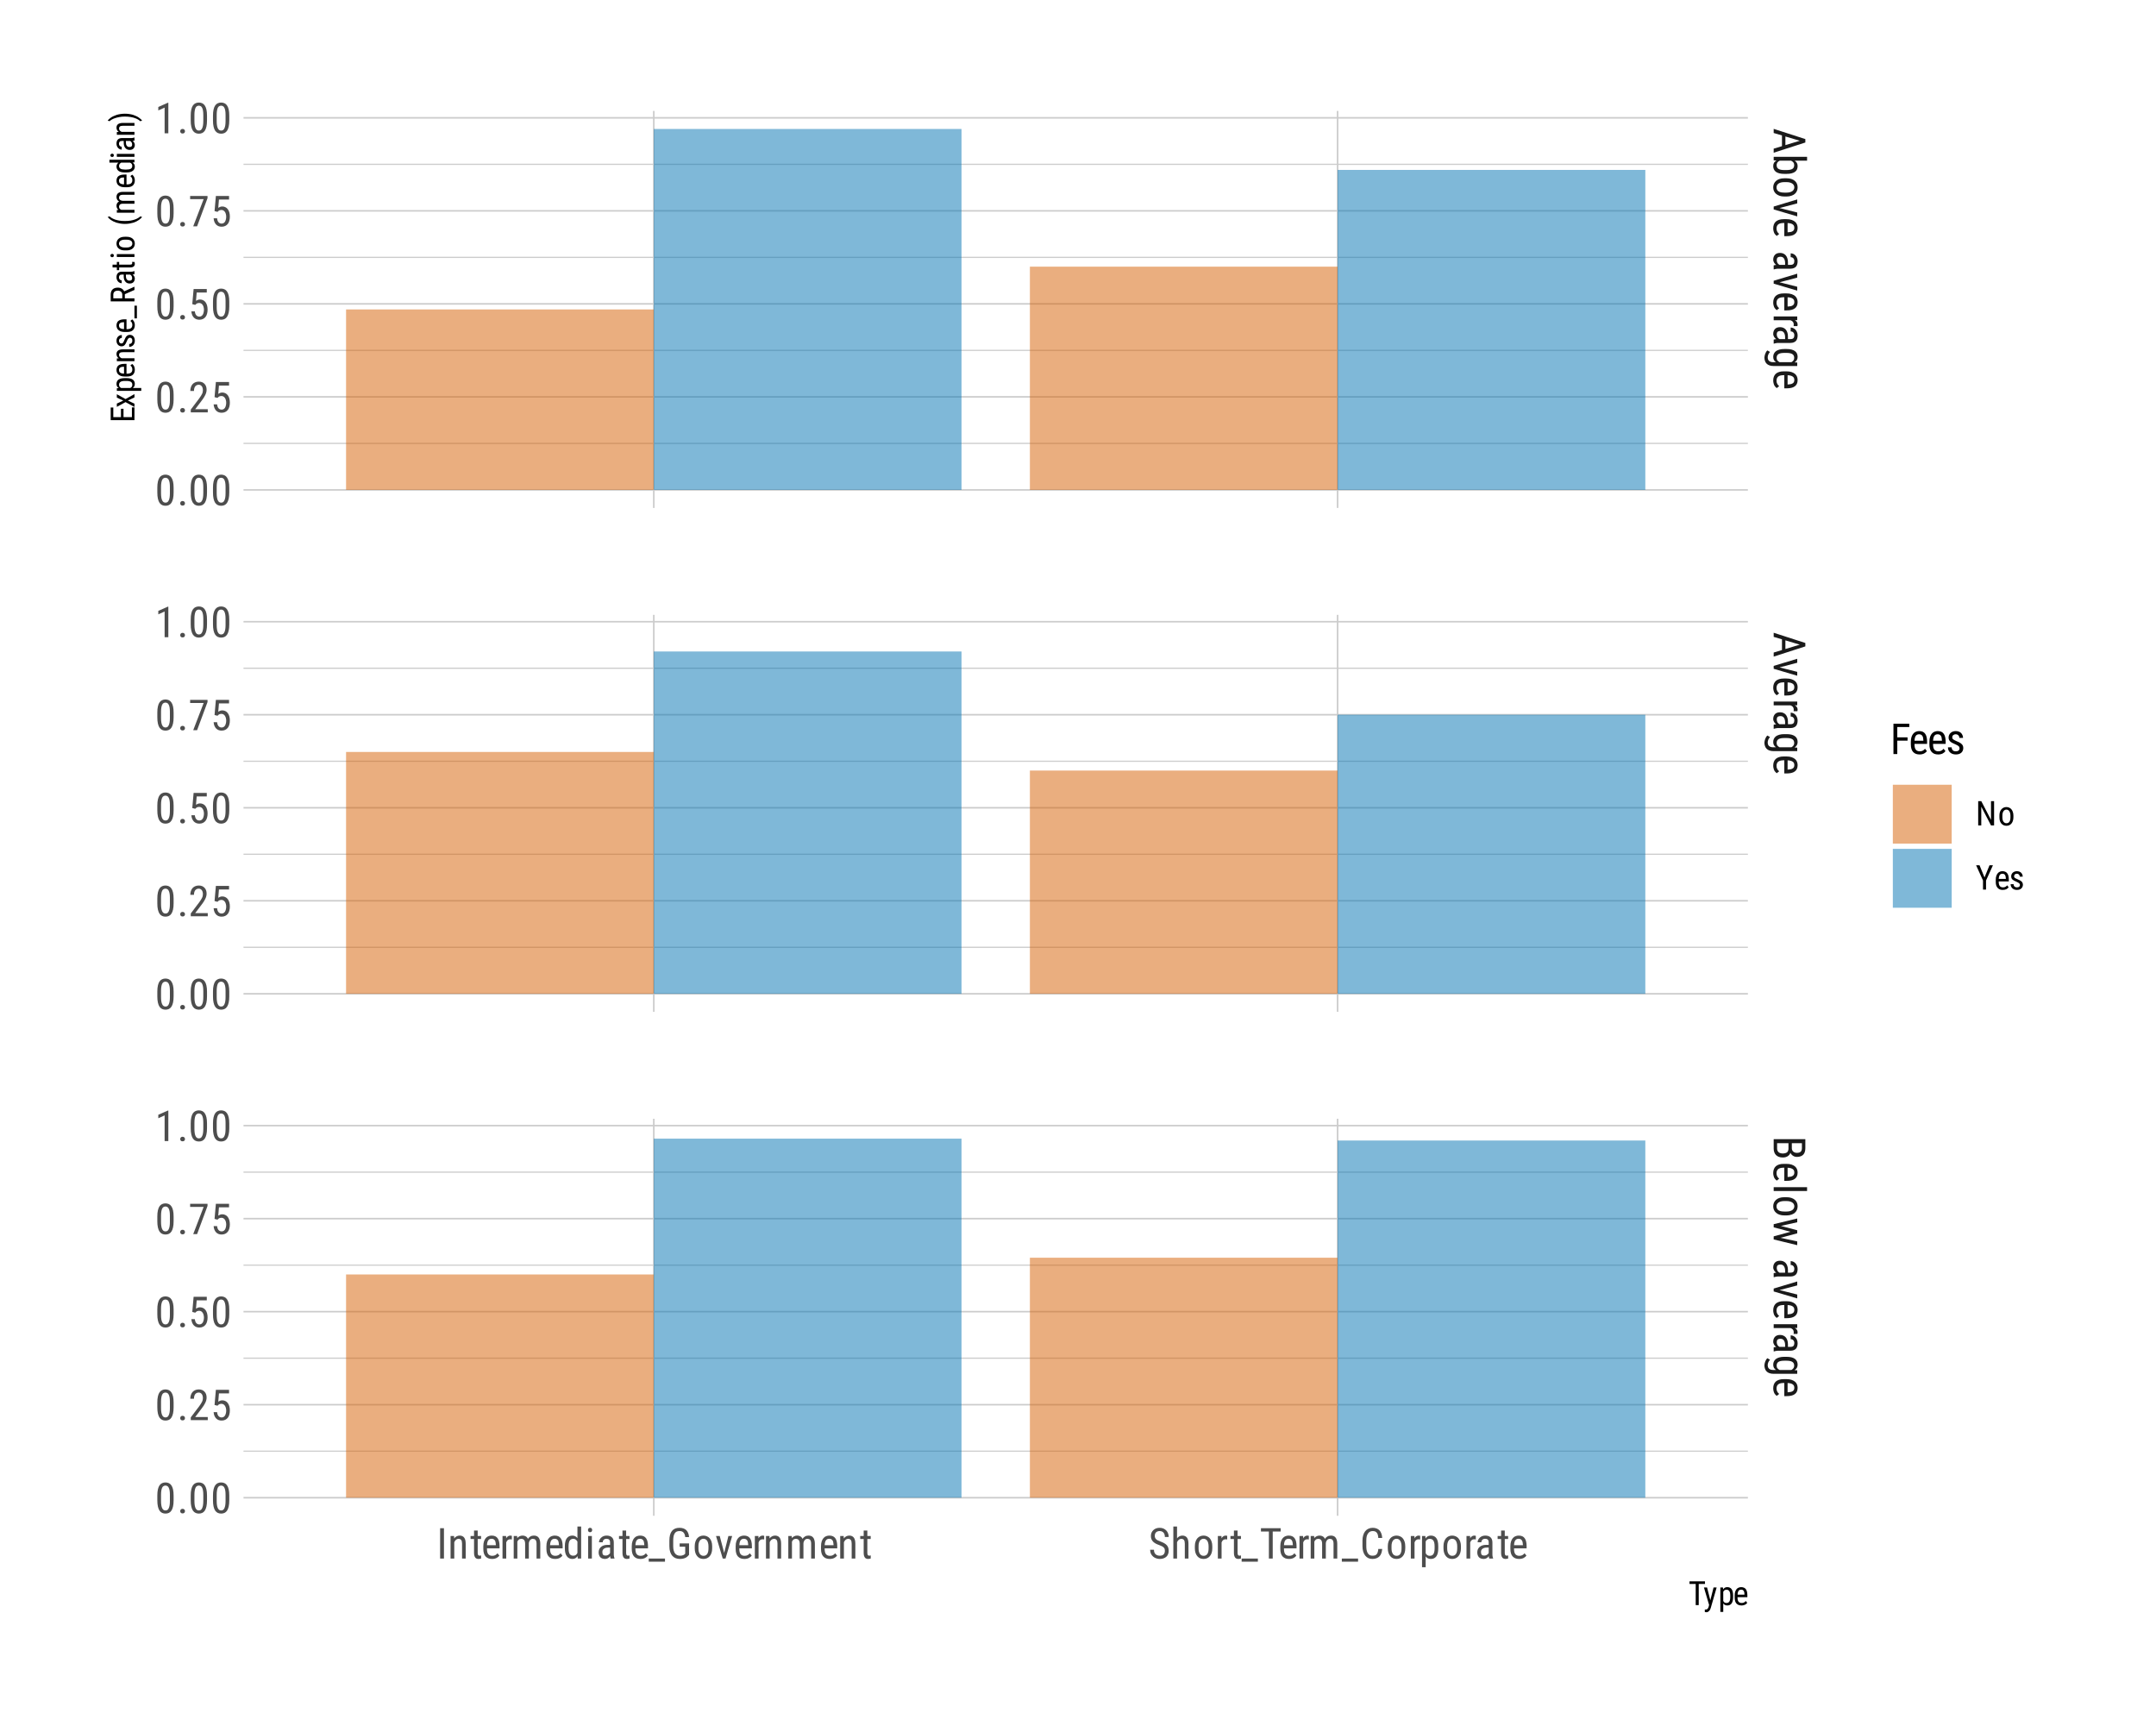 <?xml version="1.0" encoding="UTF-8"?>
<svg xmlns="http://www.w3.org/2000/svg" xmlns:xlink="http://www.w3.org/1999/xlink" width="581" height="465" viewBox="0 0 581 465">
<defs>
<g>
<g id="glyph-0-0">
</g>
<g id="glyph-0-1">
<path d="M 2.234 4.906 L 2.234 2.016 L 0 1.359 L 0 0.25 L 8.531 3 L 8.531 3.922 L 0 6.672 L 0 5.578 Z M 3.156 2.297 L 3.156 4.625 L 7.031 3.453 Z M 3.156 2.297 "/>
</g>
<g id="glyph-0-2">
<path d="M 2.859 5.375 C 2.359 5.375 1.922 5.328 1.547 5.234 C 1.172 5.141 0.859 5.004 0.609 4.828 C 0.367 4.648 0.188 4.43 0.062 4.172 C -0.062 3.91 -0.125 3.613 -0.125 3.281 C -0.125 2.926 -0.051 2.625 0.094 2.375 C 0.25 2.133 0.469 1.938 0.75 1.781 L 0 1.719 L 0 0.781 L 9 0.781 L 9 1.812 L 5.641 1.812 C 5.898 1.977 6.098 2.176 6.234 2.406 C 6.379 2.645 6.453 2.938 6.453 3.281 C 6.453 3.613 6.395 3.91 6.281 4.172 C 6.164 4.43 5.984 4.648 5.734 4.828 C 5.492 5.004 5.18 5.141 4.797 5.234 C 4.422 5.328 3.973 5.375 3.453 5.375 Z M 3.453 4.344 C 3.805 4.344 4.113 4.316 4.375 4.266 C 4.633 4.223 4.848 4.148 5.016 4.047 C 5.191 3.941 5.32 3.801 5.406 3.625 C 5.488 3.457 5.531 3.25 5.531 3 C 5.531 2.707 5.445 2.461 5.281 2.266 C 5.125 2.078 4.922 1.926 4.672 1.812 L 1.656 1.812 C 1.531 1.863 1.414 1.926 1.312 2 C 1.207 2.082 1.113 2.172 1.031 2.266 C 0.957 2.367 0.898 2.484 0.859 2.609 C 0.816 2.734 0.797 2.867 0.797 3.016 C 0.797 3.492 0.961 3.832 1.297 4.031 C 1.629 4.238 2.148 4.344 2.859 4.344 Z M 3.453 4.344 "/>
</g>
<g id="glyph-0-3">
<path d="M 3.469 0.562 C 3.957 0.562 4.391 0.625 4.766 0.75 C 5.141 0.875 5.453 1.047 5.703 1.266 C 5.953 1.484 6.141 1.738 6.266 2.031 C 6.391 2.332 6.453 2.656 6.453 3 C 6.453 3.344 6.391 3.664 6.266 3.969 C 6.141 4.27 5.953 4.531 5.703 4.75 C 5.453 4.969 5.141 5.141 4.766 5.266 C 4.391 5.398 3.957 5.469 3.469 5.469 L 2.859 5.469 C 2.367 5.469 1.938 5.398 1.562 5.266 C 1.195 5.141 0.891 4.969 0.641 4.75 C 0.391 4.531 0.195 4.27 0.062 3.969 C -0.062 3.676 -0.125 3.359 -0.125 3.016 C -0.125 2.672 -0.062 2.348 0.062 2.047 C 0.195 1.742 0.391 1.484 0.641 1.266 C 0.891 1.047 1.195 0.875 1.562 0.75 C 1.938 0.625 2.367 0.562 2.859 0.562 Z M 2.859 1.594 C 2.516 1.594 2.207 1.629 1.938 1.703 C 1.676 1.773 1.457 1.875 1.281 2 C 1.113 2.125 0.984 2.27 0.891 2.438 C 0.805 2.613 0.766 2.805 0.766 3.016 C 0.766 3.953 1.461 4.422 2.859 4.422 L 3.469 4.422 C 3.812 4.422 4.113 4.383 4.375 4.312 C 4.633 4.238 4.852 4.141 5.031 4.016 C 5.207 3.891 5.336 3.738 5.422 3.562 C 5.516 3.395 5.562 3.207 5.562 3 C 5.562 2.801 5.516 2.613 5.422 2.438 C 5.336 2.27 5.207 2.125 5.031 2 C 4.852 1.875 4.633 1.773 4.375 1.703 C 4.113 1.629 3.812 1.594 3.469 1.594 Z M 2.859 1.594 "/>
</g>
<g id="glyph-0-4">
<path d="M 1.578 2.578 L 6.344 3.781 L 6.344 4.828 L 0 2.953 L 0 2.172 L 6.344 0.266 L 6.344 1.328 Z M 1.578 2.578 "/>
</g>
<g id="glyph-0-5">
<path d="M -0.125 3.047 C -0.125 2.66 -0.066 2.316 0.047 2.016 C 0.16 1.711 0.332 1.453 0.562 1.234 C 0.801 1.023 1.098 0.863 1.453 0.75 C 1.805 0.633 2.227 0.578 2.719 0.578 L 3.422 0.578 C 3.984 0.578 4.457 0.645 4.844 0.781 C 5.227 0.914 5.539 1.086 5.781 1.297 C 6.02 1.516 6.191 1.766 6.297 2.047 C 6.398 2.328 6.453 2.617 6.453 2.922 C 6.453 3.316 6.383 3.656 6.25 3.938 C 6.125 4.219 5.93 4.445 5.672 4.625 C 5.422 4.812 5.109 4.945 4.734 5.031 C 4.367 5.113 3.945 5.156 3.469 5.156 L 2.859 5.156 L 2.859 1.609 L 2.719 1.609 C 2.031 1.609 1.531 1.734 1.219 1.984 C 0.914 2.242 0.766 2.613 0.766 3.094 C 0.766 3.27 0.781 3.426 0.812 3.562 C 0.852 3.707 0.906 3.836 0.969 3.953 C 1.031 4.078 1.102 4.188 1.188 4.281 C 1.281 4.383 1.379 4.477 1.484 4.562 L 0.828 5.094 C 0.711 5.008 0.598 4.906 0.484 4.781 C 0.367 4.664 0.266 4.523 0.172 4.359 C 0.086 4.191 0.02 4 -0.031 3.781 C -0.094 3.562 -0.125 3.316 -0.125 3.047 Z M 5.562 2.922 C 5.562 2.742 5.535 2.578 5.484 2.422 C 5.43 2.273 5.332 2.145 5.188 2.031 C 5.051 1.914 4.863 1.82 4.625 1.75 C 4.395 1.676 4.102 1.633 3.75 1.625 L 3.75 4.109 L 3.891 4.109 C 4.141 4.098 4.363 4.07 4.562 4.031 C 4.77 3.988 4.945 3.922 5.094 3.828 C 5.25 3.742 5.363 3.629 5.438 3.484 C 5.52 3.336 5.562 3.148 5.562 2.922 Z M 5.562 2.922 "/>
</g>
<g id="glyph-0-6">
</g>
<g id="glyph-0-7">
<path d="M 0 4.031 C 0.082 4 0.18 3.973 0.297 3.953 C 0.422 3.93 0.551 3.914 0.688 3.906 C 0.582 3.832 0.477 3.742 0.375 3.641 C 0.281 3.547 0.195 3.438 0.125 3.312 C 0.051 3.195 -0.004 3.07 -0.047 2.938 C -0.098 2.801 -0.125 2.656 -0.125 2.5 C -0.125 2.219 -0.082 1.961 0 1.734 C 0.082 1.516 0.203 1.32 0.359 1.156 C 0.516 1 0.703 0.879 0.922 0.797 C 1.148 0.711 1.422 0.672 1.734 0.672 C 2.035 0.672 2.312 0.723 2.562 0.828 C 2.82 0.93 3.047 1.086 3.234 1.297 C 3.422 1.504 3.566 1.766 3.672 2.078 C 3.785 2.391 3.844 2.754 3.844 3.172 L 3.844 3.891 L 4.516 3.891 C 4.898 3.891 5.172 3.801 5.328 3.625 C 5.484 3.457 5.562 3.203 5.562 2.859 C 5.562 2.691 5.535 2.539 5.484 2.406 C 5.43 2.281 5.359 2.172 5.266 2.078 C 5.18 1.992 5.078 1.926 4.953 1.875 C 4.836 1.832 4.711 1.812 4.578 1.812 L 4.578 0.781 C 4.805 0.781 5.031 0.828 5.25 0.922 C 5.477 1.023 5.68 1.164 5.859 1.344 C 6.035 1.531 6.176 1.754 6.281 2.016 C 6.395 2.285 6.453 2.586 6.453 2.922 C 6.453 3.211 6.414 3.477 6.344 3.719 C 6.281 3.969 6.172 4.18 6.016 4.359 C 5.859 4.535 5.656 4.672 5.406 4.766 C 5.164 4.867 4.863 4.922 4.5 4.922 L 1.391 4.922 C 1.273 4.922 1.16 4.922 1.047 4.922 C 0.93 4.93 0.816 4.945 0.703 4.969 C 0.586 4.988 0.477 5.008 0.375 5.031 C 0.27 5.051 0.176 5.078 0.094 5.109 L 0 5.109 Z M 0.828 2.656 C 0.828 2.801 0.848 2.938 0.891 3.062 C 0.93 3.195 0.984 3.316 1.047 3.422 C 1.117 3.523 1.195 3.613 1.281 3.688 C 1.375 3.77 1.469 3.836 1.562 3.891 L 3.078 3.891 L 3.078 3.344 C 3.078 3.094 3.047 2.863 2.984 2.656 C 2.93 2.457 2.852 2.285 2.75 2.141 C 2.656 2.004 2.531 1.895 2.375 1.812 C 2.219 1.738 2.047 1.703 1.859 1.703 C 1.66 1.703 1.492 1.723 1.359 1.766 C 1.234 1.805 1.129 1.863 1.047 1.938 C 0.973 2.02 0.914 2.117 0.875 2.234 C 0.844 2.359 0.828 2.5 0.828 2.656 Z M 0.828 2.656 "/>
</g>
<g id="glyph-0-8">
<path d="M 5.375 3.391 C 5.383 3.305 5.391 3.227 5.391 3.156 C 5.398 3.094 5.406 3.016 5.406 2.922 C 5.406 2.641 5.328 2.406 5.172 2.219 C 5.016 2.039 4.801 1.906 4.531 1.812 L 0 1.812 L 0 0.781 L 6.344 0.781 L 6.344 1.781 L 5.703 1.797 C 5.93 1.93 6.113 2.094 6.25 2.281 C 6.383 2.477 6.453 2.711 6.453 2.984 C 6.453 3.016 6.445 3.047 6.438 3.078 C 6.438 3.117 6.43 3.16 6.422 3.203 C 6.422 3.242 6.414 3.281 6.406 3.312 C 6.395 3.344 6.383 3.367 6.375 3.391 Z M 5.375 3.391 "/>
</g>
<g id="glyph-0-9">
<path d="M 3.453 0.562 C 3.973 0.562 4.422 0.609 4.797 0.703 C 5.18 0.805 5.492 0.945 5.734 1.125 C 5.984 1.312 6.164 1.535 6.281 1.797 C 6.395 2.066 6.453 2.363 6.453 2.688 C 6.453 3.02 6.379 3.305 6.234 3.547 C 6.098 3.785 5.895 3.988 5.625 4.156 L 6.344 4.203 L 6.344 5.141 L -0.047 5.141 C -0.473 5.141 -0.836 5.082 -1.141 4.969 C -1.453 4.863 -1.707 4.707 -1.906 4.5 C -2.102 4.301 -2.25 4.062 -2.344 3.781 C -2.445 3.5 -2.5 3.191 -2.5 2.859 C -2.5 2.734 -2.477 2.582 -2.438 2.406 C -2.406 2.238 -2.359 2.066 -2.297 1.891 C -2.234 1.711 -2.148 1.535 -2.047 1.359 C -1.953 1.191 -1.832 1.051 -1.688 0.938 L -0.984 1.359 C -1.203 1.578 -1.359 1.812 -1.453 2.062 C -1.555 2.312 -1.609 2.551 -1.609 2.781 C -1.609 2.977 -1.582 3.16 -1.531 3.328 C -1.477 3.492 -1.391 3.633 -1.266 3.75 C -1.148 3.863 -0.992 3.953 -0.797 4.016 C -0.609 4.078 -0.379 4.109 -0.109 4.109 L 0.625 4.109 C 0.383 3.941 0.195 3.742 0.062 3.516 C -0.062 3.285 -0.125 3.004 -0.125 2.672 C -0.125 2.359 -0.062 2.07 0.062 1.812 C 0.188 1.551 0.367 1.328 0.609 1.141 C 0.859 0.961 1.172 0.82 1.547 0.719 C 1.922 0.613 2.359 0.562 2.859 0.562 Z M 2.859 1.609 C 2.148 1.609 1.629 1.711 1.297 1.922 C 0.961 2.129 0.797 2.473 0.797 2.953 C 0.797 3.242 0.867 3.477 1.016 3.656 C 1.172 3.844 1.363 3.992 1.594 4.109 L 4.766 4.109 C 4.984 3.992 5.164 3.844 5.312 3.656 C 5.457 3.469 5.531 3.234 5.531 2.953 C 5.531 2.473 5.359 2.129 5.016 1.922 C 4.68 1.711 4.16 1.609 3.453 1.609 Z M 2.859 1.609 "/>
</g>
<g id="glyph-0-10">
<path d="M 0 0.922 L 8.531 0.922 L 8.531 3.359 C 8.531 3.723 8.484 4.051 8.391 4.344 C 8.305 4.633 8.172 4.879 7.984 5.078 C 7.805 5.273 7.57 5.426 7.281 5.531 C 7 5.645 6.66 5.703 6.266 5.703 C 5.859 5.703 5.504 5.598 5.203 5.391 C 4.898 5.191 4.664 4.926 4.5 4.594 C 4.438 4.801 4.336 4.984 4.203 5.141 C 4.078 5.297 3.926 5.426 3.75 5.531 C 3.57 5.645 3.375 5.727 3.156 5.781 C 2.938 5.832 2.707 5.859 2.469 5.859 C 2.062 5.859 1.703 5.801 1.391 5.688 C 1.086 5.57 0.832 5.41 0.625 5.203 C 0.414 4.992 0.258 4.738 0.156 4.438 C 0.051 4.145 0 3.816 0 3.453 Z M 3.984 2 L 0.922 2 L 0.922 3.453 C 0.922 3.672 0.957 3.859 1.031 4.016 C 1.102 4.18 1.203 4.32 1.328 4.438 C 1.461 4.551 1.625 4.633 1.812 4.688 C 2 4.75 2.211 4.781 2.453 4.781 C 2.68 4.781 2.891 4.754 3.078 4.703 C 3.273 4.66 3.441 4.586 3.578 4.484 C 3.711 4.379 3.812 4.242 3.875 4.078 C 3.945 3.922 3.984 3.727 3.984 3.5 Z M 4.891 2 L 4.891 3.375 C 4.891 3.551 4.922 3.711 4.984 3.859 C 5.047 4.016 5.133 4.145 5.25 4.25 C 5.375 4.363 5.52 4.453 5.688 4.516 C 5.852 4.578 6.047 4.609 6.266 4.609 C 6.734 4.609 7.07 4.504 7.281 4.297 C 7.5 4.086 7.609 3.773 7.609 3.359 L 7.609 2 Z M 4.891 2 "/>
</g>
<g id="glyph-0-11">
<path d="M 0 1.891 L 0 0.859 L 9 0.859 L 9 1.891 Z M 0 1.891 "/>
</g>
<g id="glyph-0-12">
<path d="M 1.828 5.5 L 6.344 6.469 L 6.344 7.484 L 0 5.938 L 0 5.109 L 4.531 3.875 L 0 2.672 L 0 1.828 L 6.344 0.297 L 6.344 1.312 L 1.938 2.297 L 6.344 3.469 L 6.344 4.297 Z M 1.828 5.5 "/>
</g>
<g id="glyph-1-0">
</g>
<g id="glyph-1-1">
<path d="M 1.953 0 L 0.922 0 L 0.922 -8.172 L 1.953 -8.172 Z M 1.953 0 "/>
</g>
<g id="glyph-1-2">
<path d="M 1.672 -6.078 L 1.703 -5.422 C 1.891 -5.66 2.109 -5.848 2.359 -5.984 C 2.609 -6.117 2.883 -6.188 3.188 -6.188 C 3.426 -6.188 3.645 -6.145 3.844 -6.062 C 4.051 -5.988 4.227 -5.859 4.375 -5.672 C 4.52 -5.492 4.629 -5.266 4.703 -4.984 C 4.773 -4.711 4.812 -4.379 4.812 -3.984 L 4.812 0 L 3.828 0 L 3.828 -4 C 3.828 -4.469 3.75 -4.801 3.594 -5 C 3.438 -5.207 3.195 -5.312 2.875 -5.312 C 2.625 -5.312 2.398 -5.227 2.203 -5.062 C 2.016 -4.895 1.859 -4.676 1.734 -4.406 L 1.734 0 L 0.734 0 L 0.734 -6.078 Z M 1.672 -6.078 "/>
</g>
<g id="glyph-1-3">
<path d="M 2.047 -7.547 L 2.047 -6.078 L 2.953 -6.078 L 2.953 -5.266 L 2.047 -5.266 L 2.047 -1.5 C 2.047 -1.344 2.062 -1.219 2.094 -1.125 C 2.125 -1.031 2.16 -0.957 2.203 -0.906 C 2.254 -0.852 2.312 -0.816 2.375 -0.797 C 2.438 -0.785 2.5 -0.781 2.562 -0.781 C 2.633 -0.781 2.711 -0.785 2.797 -0.797 C 2.879 -0.816 2.938 -0.832 2.969 -0.844 L 2.953 0 C 2.891 0.02 2.801 0.039 2.688 0.062 C 2.57 0.094 2.43 0.109 2.266 0.109 C 2.098 0.109 1.941 0.082 1.797 0.031 C 1.648 -0.02 1.52 -0.109 1.406 -0.234 C 1.301 -0.367 1.219 -0.539 1.156 -0.75 C 1.094 -0.957 1.062 -1.211 1.062 -1.516 L 1.062 -5.266 L 0.125 -5.266 L 0.125 -6.078 L 1.062 -6.078 L 1.062 -7.547 Z M 2.047 -7.547 "/>
</g>
<g id="glyph-1-4">
<path d="M 2.922 0.109 C 2.555 0.109 2.227 0.055 1.938 -0.047 C 1.645 -0.16 1.395 -0.328 1.188 -0.547 C 0.977 -0.766 0.82 -1.047 0.719 -1.391 C 0.613 -1.734 0.562 -2.133 0.562 -2.594 L 0.562 -3.281 C 0.562 -3.82 0.625 -4.273 0.75 -4.641 C 0.875 -5.004 1.039 -5.301 1.25 -5.531 C 1.457 -5.77 1.695 -5.938 1.969 -6.031 C 2.238 -6.133 2.516 -6.188 2.797 -6.188 C 3.18 -6.188 3.508 -6.125 3.781 -6 C 4.051 -5.875 4.27 -5.688 4.438 -5.438 C 4.613 -5.195 4.738 -4.898 4.812 -4.547 C 4.895 -4.191 4.938 -3.781 4.938 -3.312 L 4.938 -2.734 L 1.547 -2.734 L 1.547 -2.594 C 1.547 -1.945 1.664 -1.473 1.906 -1.172 C 2.156 -0.879 2.508 -0.734 2.969 -0.734 C 3.133 -0.734 3.285 -0.75 3.422 -0.781 C 3.555 -0.82 3.68 -0.867 3.797 -0.922 C 3.91 -0.984 4.016 -1.055 4.109 -1.141 C 4.203 -1.234 4.289 -1.328 4.375 -1.422 L 4.891 -0.797 C 4.805 -0.68 4.703 -0.566 4.578 -0.453 C 4.461 -0.348 4.328 -0.254 4.172 -0.172 C 4.016 -0.086 3.832 -0.02 3.625 0.031 C 3.414 0.082 3.18 0.109 2.922 0.109 Z M 2.797 -5.328 C 2.629 -5.328 2.473 -5.301 2.328 -5.25 C 2.18 -5.195 2.051 -5.102 1.938 -4.969 C 1.832 -4.844 1.742 -4.664 1.672 -4.438 C 1.609 -4.219 1.566 -3.938 1.547 -3.594 L 3.938 -3.594 L 3.938 -3.734 C 3.926 -3.961 3.898 -4.176 3.859 -4.375 C 3.828 -4.57 3.766 -4.738 3.672 -4.875 C 3.586 -5.02 3.473 -5.129 3.328 -5.203 C 3.191 -5.285 3.016 -5.328 2.797 -5.328 Z M 2.797 -5.328 "/>
</g>
<g id="glyph-1-5">
<path d="M 3.25 -5.141 C 3.176 -5.16 3.102 -5.172 3.031 -5.172 C 2.969 -5.18 2.891 -5.188 2.797 -5.188 C 2.523 -5.188 2.301 -5.109 2.125 -4.953 C 1.957 -4.805 1.828 -4.602 1.734 -4.344 L 1.734 0 L 0.734 0 L 0.734 -6.078 L 1.703 -6.078 L 1.719 -5.453 C 1.844 -5.68 2 -5.859 2.188 -5.984 C 2.375 -6.117 2.598 -6.188 2.859 -6.188 C 2.879 -6.188 2.91 -6.18 2.953 -6.172 C 2.992 -6.172 3.031 -6.164 3.062 -6.156 C 3.102 -6.156 3.141 -6.148 3.172 -6.141 C 3.203 -6.129 3.227 -6.117 3.25 -6.109 Z M 3.25 -5.141 "/>
</g>
<g id="glyph-1-6">
<path d="M 1.672 -6.078 L 1.703 -5.516 C 1.879 -5.723 2.086 -5.883 2.328 -6 C 2.566 -6.125 2.848 -6.188 3.172 -6.188 C 3.473 -6.188 3.75 -6.113 4 -5.969 C 4.25 -5.832 4.445 -5.613 4.594 -5.312 C 4.758 -5.57 4.973 -5.781 5.234 -5.938 C 5.504 -6.102 5.82 -6.188 6.188 -6.188 C 6.457 -6.188 6.695 -6.145 6.906 -6.062 C 7.125 -5.977 7.305 -5.844 7.453 -5.656 C 7.598 -5.477 7.707 -5.25 7.781 -4.969 C 7.863 -4.695 7.906 -4.375 7.906 -4 L 7.906 0 L 6.906 0 L 6.906 -4 C 6.906 -4.25 6.879 -4.457 6.828 -4.625 C 6.785 -4.801 6.719 -4.938 6.625 -5.031 C 6.539 -5.133 6.43 -5.207 6.297 -5.25 C 6.172 -5.289 6.031 -5.312 5.875 -5.312 C 5.719 -5.312 5.578 -5.273 5.453 -5.203 C 5.328 -5.141 5.223 -5.051 5.141 -4.938 C 5.055 -4.832 4.984 -4.703 4.922 -4.547 C 4.867 -4.398 4.836 -4.242 4.828 -4.078 L 4.828 0 L 3.828 0 L 3.828 -4 C 3.828 -4.227 3.801 -4.426 3.75 -4.594 C 3.707 -4.758 3.641 -4.895 3.547 -5 C 3.461 -5.102 3.352 -5.18 3.219 -5.234 C 3.094 -5.285 2.953 -5.312 2.797 -5.312 C 2.516 -5.312 2.289 -5.238 2.125 -5.094 C 1.957 -4.957 1.828 -4.773 1.734 -4.547 L 1.734 0 L 0.75 0 L 0.75 -6.078 Z M 1.672 -6.078 "/>
</g>
<g id="glyph-1-7">
<path d="M 0.531 -3.312 C 0.531 -3.812 0.578 -4.242 0.672 -4.609 C 0.773 -4.973 0.914 -5.27 1.094 -5.5 C 1.27 -5.727 1.484 -5.898 1.734 -6.016 C 1.984 -6.129 2.258 -6.188 2.562 -6.188 C 2.863 -6.188 3.125 -6.125 3.344 -6 C 3.57 -5.883 3.766 -5.711 3.922 -5.484 L 3.922 -8.625 L 4.922 -8.625 L 4.922 0 L 4.016 0 L 3.953 -0.656 C 3.797 -0.406 3.602 -0.211 3.375 -0.078 C 3.145 0.047 2.875 0.109 2.562 0.109 C 2.258 0.109 1.984 0.051 1.734 -0.062 C 1.484 -0.176 1.27 -0.352 1.094 -0.594 C 0.914 -0.832 0.773 -1.129 0.672 -1.484 C 0.578 -1.836 0.531 -2.258 0.531 -2.75 Z M 1.531 -2.75 C 1.531 -2.062 1.629 -1.555 1.828 -1.234 C 2.035 -0.922 2.363 -0.766 2.812 -0.766 C 3.094 -0.766 3.32 -0.832 3.5 -0.969 C 3.676 -1.102 3.816 -1.285 3.922 -1.516 L 3.922 -4.578 C 3.805 -4.785 3.66 -4.957 3.484 -5.094 C 3.305 -5.238 3.086 -5.312 2.828 -5.312 C 2.367 -5.312 2.035 -5.145 1.828 -4.812 C 1.629 -4.488 1.531 -3.988 1.531 -3.312 Z M 1.531 -2.75 "/>
</g>
<g id="glyph-1-8">
<path d="M 1.812 0 L 0.812 0 L 0.812 -6.078 L 1.812 -6.078 Z M 0.766 -7.688 C 0.766 -7.852 0.812 -7.992 0.906 -8.109 C 1 -8.223 1.141 -8.281 1.328 -8.281 C 1.516 -8.281 1.656 -8.223 1.75 -8.109 C 1.844 -7.992 1.891 -7.852 1.891 -7.688 C 1.891 -7.52 1.844 -7.379 1.75 -7.266 C 1.656 -7.148 1.516 -7.094 1.328 -7.094 C 1.141 -7.094 1 -7.148 0.906 -7.266 C 0.812 -7.379 0.766 -7.52 0.766 -7.688 Z M 0.766 -7.688 "/>
</g>
<g id="glyph-1-9">
<path d="M 3.875 0 C 3.832 -0.07 3.801 -0.164 3.781 -0.281 C 3.758 -0.406 3.742 -0.531 3.734 -0.656 C 3.672 -0.551 3.594 -0.453 3.5 -0.359 C 3.406 -0.266 3.301 -0.18 3.188 -0.109 C 3.07 -0.047 2.945 0.004 2.812 0.047 C 2.676 0.086 2.535 0.109 2.391 0.109 C 2.129 0.109 1.891 0.07 1.672 0 C 1.453 -0.07 1.266 -0.18 1.109 -0.328 C 0.961 -0.484 0.848 -0.672 0.766 -0.891 C 0.68 -1.109 0.641 -1.363 0.641 -1.656 C 0.641 -1.945 0.688 -2.211 0.781 -2.453 C 0.883 -2.703 1.035 -2.914 1.234 -3.094 C 1.43 -3.281 1.68 -3.426 1.984 -3.531 C 2.285 -3.633 2.633 -3.688 3.031 -3.688 L 3.719 -3.688 L 3.719 -4.328 C 3.719 -4.691 3.633 -4.945 3.469 -5.094 C 3.312 -5.25 3.07 -5.328 2.75 -5.328 C 2.582 -5.328 2.438 -5.301 2.312 -5.25 C 2.188 -5.207 2.082 -5.141 2 -5.047 C 1.914 -4.961 1.848 -4.863 1.797 -4.75 C 1.754 -4.633 1.734 -4.516 1.734 -4.391 L 0.734 -4.391 C 0.734 -4.609 0.781 -4.82 0.875 -5.031 C 0.977 -5.25 1.117 -5.441 1.297 -5.609 C 1.473 -5.785 1.688 -5.926 1.938 -6.031 C 2.195 -6.133 2.484 -6.188 2.797 -6.188 C 3.078 -6.188 3.332 -6.148 3.562 -6.078 C 3.801 -6.016 4.004 -5.906 4.172 -5.75 C 4.348 -5.602 4.484 -5.41 4.578 -5.172 C 4.672 -4.941 4.719 -4.656 4.719 -4.312 L 4.719 -1.328 C 4.719 -1.223 4.719 -1.113 4.719 -1 C 4.727 -0.895 4.738 -0.785 4.75 -0.672 C 4.77 -0.566 4.789 -0.461 4.812 -0.359 C 4.844 -0.266 4.875 -0.176 4.906 -0.094 L 4.906 0 Z M 2.547 -0.797 C 2.68 -0.797 2.812 -0.816 2.938 -0.859 C 3.062 -0.898 3.172 -0.953 3.266 -1.016 C 3.367 -1.078 3.457 -1.148 3.531 -1.234 C 3.613 -1.316 3.676 -1.406 3.719 -1.5 L 3.719 -2.953 L 3.203 -2.953 C 2.961 -2.953 2.742 -2.926 2.547 -2.875 C 2.359 -2.82 2.195 -2.742 2.062 -2.641 C 1.926 -2.547 1.82 -2.426 1.75 -2.281 C 1.676 -2.133 1.641 -1.969 1.641 -1.781 C 1.641 -1.594 1.656 -1.438 1.688 -1.312 C 1.727 -1.188 1.785 -1.082 1.859 -1 C 1.93 -0.926 2.023 -0.875 2.141 -0.844 C 2.254 -0.812 2.391 -0.797 2.547 -0.797 Z M 2.547 -0.797 "/>
</g>
<g id="glyph-1-10">
<path d="M 4.516 0.844 L 0.141 0.844 L 0.141 0 L 4.516 0 Z M 4.516 0.844 "/>
</g>
<g id="glyph-1-11">
<path d="M 6 -1.016 C 5.926 -0.922 5.832 -0.812 5.719 -0.688 C 5.602 -0.562 5.453 -0.438 5.266 -0.312 C 5.078 -0.195 4.844 -0.098 4.562 -0.016 C 4.281 0.066 3.941 0.109 3.547 0.109 C 3.129 0.109 2.742 0.039 2.391 -0.094 C 2.035 -0.238 1.734 -0.453 1.484 -0.734 C 1.234 -1.023 1.039 -1.383 0.906 -1.812 C 0.77 -2.238 0.703 -2.738 0.703 -3.312 L 0.703 -4.859 C 0.703 -7.141 1.613 -8.281 3.438 -8.281 C 3.832 -8.281 4.188 -8.223 4.5 -8.109 C 4.812 -8.004 5.07 -7.844 5.281 -7.625 C 5.5 -7.406 5.664 -7.141 5.781 -6.828 C 5.906 -6.523 5.977 -6.176 6 -5.781 L 4.969 -5.781 C 4.926 -6.289 4.785 -6.688 4.547 -6.969 C 4.305 -7.258 3.941 -7.406 3.453 -7.406 C 3.129 -7.406 2.859 -7.352 2.641 -7.25 C 2.43 -7.145 2.258 -6.984 2.125 -6.766 C 1.988 -6.555 1.891 -6.289 1.828 -5.969 C 1.766 -5.656 1.734 -5.289 1.734 -4.875 L 1.734 -3.312 C 1.734 -2.883 1.773 -2.508 1.859 -2.188 C 1.941 -1.863 2.062 -1.598 2.219 -1.391 C 2.383 -1.18 2.578 -1.023 2.797 -0.922 C 3.023 -0.816 3.273 -0.766 3.547 -0.766 C 3.785 -0.766 3.984 -0.785 4.141 -0.828 C 4.305 -0.867 4.441 -0.914 4.547 -0.969 C 4.66 -1.031 4.75 -1.094 4.812 -1.156 C 4.875 -1.219 4.926 -1.27 4.969 -1.312 L 4.969 -3.188 L 3.469 -3.188 L 3.469 -4.078 L 6 -4.078 Z M 6 -1.016 "/>
</g>
<g id="glyph-1-12">
<path d="M 0.531 -3.312 C 0.531 -3.789 0.594 -4.207 0.719 -4.562 C 0.844 -4.926 1.008 -5.227 1.219 -5.469 C 1.426 -5.707 1.672 -5.883 1.953 -6 C 2.242 -6.125 2.551 -6.188 2.875 -6.188 C 3.207 -6.188 3.516 -6.125 3.797 -6 C 4.086 -5.883 4.336 -5.707 4.547 -5.469 C 4.766 -5.227 4.93 -4.926 5.047 -4.562 C 5.172 -4.207 5.234 -3.789 5.234 -3.312 L 5.234 -2.75 C 5.234 -2.27 5.172 -1.852 5.047 -1.5 C 4.93 -1.145 4.766 -0.848 4.547 -0.609 C 4.336 -0.367 4.086 -0.188 3.797 -0.062 C 3.516 0.051 3.211 0.109 2.891 0.109 C 2.555 0.109 2.242 0.051 1.953 -0.062 C 1.672 -0.188 1.426 -0.367 1.219 -0.609 C 1.008 -0.848 0.844 -1.145 0.719 -1.5 C 0.594 -1.852 0.531 -2.27 0.531 -2.75 Z M 1.531 -2.75 C 1.531 -2.406 1.562 -2.109 1.625 -1.859 C 1.695 -1.609 1.789 -1.398 1.906 -1.234 C 2.031 -1.066 2.176 -0.941 2.344 -0.859 C 2.508 -0.773 2.691 -0.734 2.891 -0.734 C 3.785 -0.734 4.234 -1.406 4.234 -2.75 L 4.234 -3.312 C 4.234 -3.645 4.195 -3.938 4.125 -4.188 C 4.062 -4.445 3.969 -4.66 3.844 -4.828 C 3.727 -4.992 3.586 -5.117 3.422 -5.203 C 3.254 -5.285 3.07 -5.328 2.875 -5.328 C 2.688 -5.328 2.508 -5.285 2.344 -5.203 C 2.176 -5.117 2.031 -4.992 1.906 -4.828 C 1.789 -4.66 1.695 -4.445 1.625 -4.188 C 1.562 -3.938 1.531 -3.645 1.531 -3.312 Z M 1.531 -2.75 "/>
</g>
<g id="glyph-1-13">
<path d="M 2.469 -1.516 L 3.609 -6.078 L 4.625 -6.078 L 2.828 0 L 2.078 0 L 0.266 -6.078 L 1.266 -6.078 Z M 2.469 -1.516 "/>
</g>
<g id="glyph-1-14">
<path d="M 4.453 -2.062 C 4.453 -2.258 4.43 -2.43 4.391 -2.578 C 4.348 -2.723 4.266 -2.852 4.141 -2.969 C 4.023 -3.094 3.867 -3.207 3.672 -3.312 C 3.473 -3.414 3.219 -3.523 2.906 -3.641 C 2.57 -3.754 2.266 -3.883 1.984 -4.031 C 1.711 -4.188 1.477 -4.359 1.281 -4.547 C 1.094 -4.742 0.945 -4.961 0.844 -5.203 C 0.738 -5.453 0.688 -5.738 0.688 -6.062 C 0.688 -6.375 0.738 -6.664 0.844 -6.938 C 0.957 -7.207 1.117 -7.441 1.328 -7.641 C 1.535 -7.848 1.781 -8.004 2.062 -8.109 C 2.352 -8.223 2.676 -8.281 3.031 -8.281 C 3.438 -8.281 3.789 -8.211 4.094 -8.078 C 4.395 -7.941 4.648 -7.758 4.859 -7.531 C 5.066 -7.301 5.223 -7.035 5.328 -6.734 C 5.43 -6.441 5.484 -6.133 5.484 -5.812 L 4.453 -5.812 C 4.453 -6.039 4.426 -6.25 4.375 -6.438 C 4.32 -6.633 4.234 -6.805 4.109 -6.953 C 3.992 -7.098 3.848 -7.207 3.672 -7.281 C 3.492 -7.363 3.281 -7.406 3.031 -7.406 C 2.812 -7.406 2.617 -7.367 2.453 -7.297 C 2.285 -7.234 2.145 -7.141 2.031 -7.016 C 1.926 -6.898 1.848 -6.758 1.797 -6.594 C 1.754 -6.438 1.734 -6.266 1.734 -6.078 C 1.734 -5.734 1.852 -5.441 2.094 -5.203 C 2.344 -4.973 2.727 -4.77 3.25 -4.594 C 3.645 -4.457 3.984 -4.305 4.266 -4.141 C 4.547 -3.984 4.773 -3.805 4.953 -3.609 C 5.141 -3.41 5.273 -3.188 5.359 -2.938 C 5.441 -2.688 5.484 -2.398 5.484 -2.078 C 5.484 -1.742 5.426 -1.441 5.312 -1.172 C 5.207 -0.898 5.051 -0.672 4.844 -0.484 C 4.633 -0.297 4.379 -0.148 4.078 -0.047 C 3.785 0.055 3.457 0.109 3.094 0.109 C 2.77 0.109 2.453 0.055 2.141 -0.047 C 1.828 -0.148 1.547 -0.305 1.297 -0.516 C 1.055 -0.723 0.859 -0.977 0.703 -1.281 C 0.555 -1.594 0.484 -1.957 0.484 -2.375 L 1.516 -2.375 C 1.516 -2.094 1.551 -1.848 1.625 -1.641 C 1.707 -1.441 1.82 -1.273 1.969 -1.141 C 2.113 -1.016 2.281 -0.922 2.469 -0.859 C 2.664 -0.797 2.875 -0.766 3.094 -0.766 C 3.539 -0.766 3.879 -0.879 4.109 -1.109 C 4.336 -1.348 4.453 -1.664 4.453 -2.062 Z M 4.453 -2.062 "/>
</g>
<g id="glyph-1-15">
<path d="M 1.734 -5.453 C 1.91 -5.68 2.117 -5.859 2.359 -5.984 C 2.609 -6.117 2.883 -6.188 3.188 -6.188 C 3.426 -6.188 3.645 -6.145 3.844 -6.062 C 4.051 -5.988 4.227 -5.859 4.375 -5.672 C 4.52 -5.492 4.629 -5.266 4.703 -4.984 C 4.773 -4.711 4.812 -4.379 4.812 -3.984 L 4.812 0 L 3.828 0 L 3.828 -4 C 3.828 -4.469 3.75 -4.801 3.594 -5 C 3.438 -5.207 3.195 -5.312 2.875 -5.312 C 2.625 -5.312 2.398 -5.227 2.203 -5.062 C 2.016 -4.895 1.859 -4.676 1.734 -4.406 L 1.734 0 L 0.734 0 L 0.734 -8.625 L 1.734 -8.625 Z M 1.734 -5.453 "/>
</g>
<g id="glyph-1-16">
<path d="M 5.656 -7.281 L 3.516 -7.281 L 3.516 0 L 2.484 0 L 2.484 -7.281 L 0.344 -7.281 L 0.344 -8.172 L 5.656 -8.172 Z M 5.656 -7.281 "/>
</g>
<g id="glyph-1-17">
<path d="M 6.016 -2.594 C 5.984 -2.164 5.91 -1.785 5.797 -1.453 C 5.68 -1.117 5.516 -0.836 5.297 -0.609 C 5.078 -0.379 4.805 -0.203 4.484 -0.078 C 4.172 0.047 3.801 0.109 3.375 0.109 C 2.957 0.109 2.582 0.031 2.25 -0.125 C 1.926 -0.289 1.648 -0.52 1.422 -0.812 C 1.191 -1.113 1.016 -1.473 0.891 -1.891 C 0.766 -2.316 0.703 -2.797 0.703 -3.328 L 0.703 -4.844 C 0.703 -5.363 0.766 -5.836 0.891 -6.266 C 1.016 -6.691 1.191 -7.051 1.422 -7.344 C 1.66 -7.645 1.953 -7.875 2.297 -8.031 C 2.641 -8.195 3.031 -8.281 3.469 -8.281 C 3.863 -8.281 4.211 -8.219 4.516 -8.094 C 4.828 -7.977 5.086 -7.805 5.297 -7.578 C 5.516 -7.348 5.68 -7.062 5.797 -6.719 C 5.922 -6.375 5.992 -5.984 6.016 -5.547 L 4.969 -5.547 C 4.945 -5.867 4.906 -6.145 4.844 -6.375 C 4.781 -6.613 4.688 -6.805 4.562 -6.953 C 4.445 -7.109 4.297 -7.223 4.109 -7.297 C 3.93 -7.367 3.719 -7.406 3.469 -7.406 C 3.164 -7.406 2.906 -7.344 2.688 -7.219 C 2.477 -7.094 2.301 -6.922 2.156 -6.703 C 2.008 -6.484 1.898 -6.219 1.828 -5.906 C 1.766 -5.594 1.734 -5.242 1.734 -4.859 L 1.734 -3.328 C 1.734 -2.973 1.758 -2.641 1.812 -2.328 C 1.875 -2.016 1.969 -1.738 2.094 -1.5 C 2.227 -1.27 2.398 -1.086 2.609 -0.953 C 2.816 -0.828 3.07 -0.766 3.375 -0.766 C 3.656 -0.766 3.891 -0.797 4.078 -0.859 C 4.273 -0.93 4.43 -1.039 4.547 -1.188 C 4.672 -1.344 4.766 -1.535 4.828 -1.766 C 4.898 -1.992 4.945 -2.27 4.969 -2.594 Z M 6.016 -2.594 "/>
</g>
<g id="glyph-1-18">
<path d="M 5.125 -2.75 C 5.125 -1.781 4.953 -1.062 4.609 -0.594 C 4.266 -0.125 3.773 0.109 3.141 0.109 C 2.828 0.109 2.555 0.051 2.328 -0.062 C 2.098 -0.176 1.898 -0.348 1.734 -0.578 L 1.734 2.344 L 0.75 2.344 L 0.75 -6.078 L 1.641 -6.078 L 1.703 -5.406 C 1.859 -5.656 2.051 -5.848 2.281 -5.984 C 2.52 -6.117 2.801 -6.188 3.125 -6.188 C 3.445 -6.188 3.734 -6.129 3.984 -6.016 C 4.234 -5.898 4.441 -5.727 4.609 -5.5 C 4.785 -5.27 4.914 -4.973 5 -4.609 C 5.082 -4.242 5.125 -3.812 5.125 -3.312 Z M 4.141 -3.312 C 4.141 -3.988 4.035 -4.488 3.828 -4.812 C 3.617 -5.145 3.281 -5.312 2.812 -5.312 C 2.562 -5.312 2.344 -5.242 2.156 -5.109 C 1.977 -4.973 1.836 -4.801 1.734 -4.594 L 1.734 -1.438 C 1.836 -1.227 1.977 -1.055 2.156 -0.922 C 2.332 -0.797 2.555 -0.734 2.828 -0.734 C 3.285 -0.734 3.617 -0.895 3.828 -1.219 C 4.035 -1.551 4.141 -2.062 4.141 -2.75 Z M 4.141 -3.312 "/>
</g>
<g id="glyph-1-19">
<path d="M 5.031 -3.484 C 5.031 -2.816 4.977 -2.254 4.875 -1.797 C 4.77 -1.336 4.625 -0.969 4.438 -0.688 C 4.25 -0.406 4.02 -0.203 3.75 -0.078 C 3.477 0.047 3.176 0.109 2.844 0.109 C 2.508 0.109 2.207 0.047 1.938 -0.078 C 1.664 -0.203 1.43 -0.406 1.234 -0.688 C 1.047 -0.969 0.898 -1.336 0.797 -1.797 C 0.691 -2.254 0.641 -2.816 0.641 -3.484 L 0.641 -4.734 C 0.641 -5.398 0.691 -5.957 0.797 -6.406 C 0.898 -6.863 1.047 -7.227 1.234 -7.5 C 1.43 -7.781 1.664 -7.977 1.938 -8.094 C 2.207 -8.219 2.504 -8.281 2.828 -8.281 C 3.16 -8.281 3.461 -8.219 3.734 -8.094 C 4.004 -7.977 4.234 -7.781 4.422 -7.5 C 4.617 -7.227 4.77 -6.863 4.875 -6.406 C 4.977 -5.957 5.031 -5.398 5.031 -4.734 Z M 4.031 -4.906 C 4.031 -5.363 4.004 -5.754 3.953 -6.078 C 3.898 -6.398 3.82 -6.66 3.719 -6.859 C 3.625 -7.066 3.5 -7.211 3.344 -7.297 C 3.195 -7.391 3.023 -7.438 2.828 -7.438 C 2.641 -7.438 2.469 -7.391 2.312 -7.297 C 2.164 -7.211 2.039 -7.066 1.938 -6.859 C 1.844 -6.66 1.77 -6.398 1.719 -6.078 C 1.664 -5.754 1.641 -5.363 1.641 -4.906 L 1.641 -3.328 C 1.641 -2.867 1.664 -2.473 1.719 -2.141 C 1.77 -1.816 1.848 -1.551 1.953 -1.344 C 2.055 -1.133 2.18 -0.977 2.328 -0.875 C 2.484 -0.781 2.656 -0.734 2.844 -0.734 C 3.039 -0.734 3.211 -0.781 3.359 -0.875 C 3.504 -0.977 3.625 -1.133 3.719 -1.344 C 3.82 -1.551 3.898 -1.816 3.953 -2.141 C 4.004 -2.473 4.031 -2.867 4.031 -3.328 Z M 4.031 -4.906 "/>
</g>
<g id="glyph-1-20">
<path d="M 0.812 -0.547 C 0.812 -0.723 0.863 -0.867 0.969 -0.984 C 1.07 -1.109 1.234 -1.172 1.453 -1.172 C 1.66 -1.172 1.816 -1.109 1.922 -0.984 C 2.035 -0.867 2.094 -0.723 2.094 -0.547 C 2.094 -0.367 2.035 -0.223 1.922 -0.109 C 1.816 0.004 1.66 0.062 1.453 0.062 C 1.234 0.062 1.07 0.004 0.969 -0.109 C 0.863 -0.223 0.812 -0.367 0.812 -0.547 Z M 0.812 -0.547 "/>
</g>
<g id="glyph-1-21">
<path d="M 5.234 0 L 0.656 0 L 0.656 -0.75 L 2.906 -3.719 C 3.113 -4 3.281 -4.242 3.406 -4.453 C 3.539 -4.66 3.645 -4.848 3.719 -5.016 C 3.801 -5.191 3.852 -5.352 3.875 -5.5 C 3.906 -5.656 3.922 -5.812 3.922 -5.969 C 3.922 -6.176 3.895 -6.367 3.844 -6.547 C 3.801 -6.723 3.734 -6.875 3.641 -7 C 3.547 -7.133 3.43 -7.238 3.297 -7.312 C 3.16 -7.395 3.004 -7.438 2.828 -7.438 C 2.598 -7.438 2.398 -7.395 2.234 -7.312 C 2.078 -7.227 1.941 -7.113 1.828 -6.969 C 1.723 -6.82 1.645 -6.645 1.594 -6.438 C 1.539 -6.238 1.516 -6.016 1.516 -5.766 L 0.531 -5.766 C 0.531 -6.109 0.578 -6.43 0.672 -6.734 C 0.766 -7.047 0.906 -7.316 1.094 -7.547 C 1.289 -7.773 1.531 -7.953 1.812 -8.078 C 2.102 -8.211 2.441 -8.281 2.828 -8.281 C 3.148 -8.281 3.441 -8.227 3.703 -8.125 C 3.961 -8.02 4.18 -7.867 4.359 -7.672 C 4.547 -7.484 4.688 -7.254 4.781 -6.984 C 4.875 -6.723 4.922 -6.426 4.922 -6.094 C 4.922 -5.852 4.891 -5.613 4.828 -5.375 C 4.766 -5.133 4.672 -4.891 4.547 -4.641 C 4.43 -4.398 4.297 -4.16 4.141 -3.922 C 3.992 -3.691 3.832 -3.461 3.656 -3.234 L 1.844 -0.844 L 5.234 -0.844 Z M 5.234 0 "/>
</g>
<g id="glyph-1-22">
<path d="M 1.062 -4.094 L 1.422 -8.172 L 4.969 -8.172 L 4.969 -7.219 L 2.25 -7.219 L 2.062 -4.984 C 2.188 -5.066 2.336 -5.145 2.516 -5.219 C 2.703 -5.301 2.914 -5.344 3.156 -5.344 C 3.469 -5.344 3.75 -5.273 4 -5.141 C 4.258 -5.016 4.473 -4.832 4.641 -4.594 C 4.816 -4.352 4.953 -4.066 5.047 -3.734 C 5.141 -3.398 5.188 -3.023 5.188 -2.609 C 5.188 -2.211 5.141 -1.848 5.047 -1.516 C 4.961 -1.18 4.828 -0.895 4.641 -0.656 C 4.453 -0.414 4.219 -0.227 3.938 -0.094 C 3.664 0.039 3.344 0.109 2.969 0.109 C 2.695 0.109 2.438 0.066 2.188 -0.016 C 1.938 -0.109 1.711 -0.25 1.516 -0.438 C 1.328 -0.625 1.172 -0.859 1.047 -1.141 C 0.922 -1.43 0.844 -1.77 0.812 -2.156 L 1.75 -2.156 C 1.801 -1.688 1.93 -1.332 2.141 -1.094 C 2.359 -0.852 2.633 -0.734 2.969 -0.734 C 3.164 -0.734 3.336 -0.773 3.484 -0.859 C 3.641 -0.953 3.77 -1.078 3.875 -1.234 C 3.977 -1.398 4.055 -1.598 4.109 -1.828 C 4.172 -2.055 4.203 -2.312 4.203 -2.594 C 4.203 -2.844 4.172 -3.078 4.109 -3.297 C 4.055 -3.523 3.973 -3.719 3.859 -3.875 C 3.754 -4.039 3.617 -4.172 3.453 -4.266 C 3.297 -4.359 3.113 -4.406 2.906 -4.406 C 2.77 -4.406 2.648 -4.391 2.547 -4.359 C 2.441 -4.336 2.352 -4.305 2.281 -4.266 C 2.207 -4.223 2.133 -4.164 2.062 -4.094 C 2 -4.031 1.93 -3.961 1.859 -3.891 Z M 1.062 -4.094 "/>
</g>
<g id="glyph-1-23">
<path d="M 5.172 -7.594 L 2.359 0 L 1.312 0 L 4.125 -7.328 L 0.484 -7.328 L 0.484 -8.172 L 5.172 -8.172 Z M 5.172 -7.594 "/>
</g>
<g id="glyph-1-24">
<path d="M 3.609 0 L 2.609 0 L 2.609 -6.922 L 0.906 -6.156 L 0.906 -7.094 L 3.453 -8.219 L 3.609 -8.219 Z M 3.609 0 "/>
</g>
<g id="glyph-1-25">
<path d="M 4.672 -3.609 L 1.906 -3.609 L 1.906 0 L 0.875 0 L 0.875 -8.172 L 5.141 -8.172 L 5.141 -7.281 L 1.906 -7.281 L 1.906 -4.5 L 4.672 -4.5 Z M 4.672 -3.609 "/>
</g>
<g id="glyph-1-26">
<path d="M 3.688 -1.562 C 3.688 -1.664 3.664 -1.766 3.625 -1.859 C 3.594 -1.953 3.531 -2.039 3.438 -2.125 C 3.344 -2.207 3.219 -2.289 3.062 -2.375 C 2.914 -2.457 2.734 -2.547 2.516 -2.641 C 2.234 -2.754 1.984 -2.867 1.766 -2.984 C 1.547 -3.098 1.359 -3.223 1.203 -3.359 C 1.055 -3.492 0.941 -3.648 0.859 -3.828 C 0.773 -4.004 0.734 -4.219 0.734 -4.469 C 0.734 -4.707 0.781 -4.93 0.875 -5.141 C 0.969 -5.348 1.098 -5.531 1.266 -5.688 C 1.43 -5.844 1.629 -5.961 1.859 -6.047 C 2.098 -6.141 2.363 -6.188 2.656 -6.188 C 2.969 -6.188 3.242 -6.141 3.484 -6.047 C 3.734 -5.953 3.941 -5.82 4.109 -5.656 C 4.273 -5.488 4.398 -5.289 4.484 -5.062 C 4.578 -4.844 4.625 -4.602 4.625 -4.344 L 3.641 -4.344 C 3.641 -4.469 3.617 -4.586 3.578 -4.703 C 3.535 -4.828 3.469 -4.938 3.375 -5.031 C 3.289 -5.125 3.188 -5.195 3.062 -5.25 C 2.945 -5.301 2.812 -5.328 2.656 -5.328 C 2.488 -5.328 2.348 -5.301 2.234 -5.25 C 2.117 -5.207 2.02 -5.148 1.938 -5.078 C 1.863 -5.004 1.805 -4.914 1.766 -4.812 C 1.734 -4.707 1.719 -4.602 1.719 -4.5 C 1.719 -4.383 1.734 -4.285 1.766 -4.203 C 1.797 -4.129 1.852 -4.055 1.938 -3.984 C 2.02 -3.91 2.129 -3.836 2.266 -3.766 C 2.398 -3.691 2.57 -3.609 2.781 -3.516 C 3.094 -3.398 3.363 -3.281 3.594 -3.156 C 3.832 -3.031 4.031 -2.895 4.188 -2.75 C 4.352 -2.613 4.477 -2.453 4.562 -2.266 C 4.645 -2.086 4.688 -1.875 4.688 -1.625 C 4.688 -1.363 4.641 -1.125 4.547 -0.906 C 4.453 -0.688 4.316 -0.5 4.141 -0.344 C 3.961 -0.195 3.75 -0.082 3.5 0 C 3.258 0.07 2.988 0.109 2.688 0.109 C 2.344 0.109 2.035 0.055 1.766 -0.047 C 1.504 -0.148 1.281 -0.289 1.094 -0.469 C 0.914 -0.645 0.781 -0.848 0.688 -1.078 C 0.602 -1.316 0.562 -1.562 0.562 -1.812 L 1.562 -1.812 C 1.562 -1.602 1.598 -1.426 1.672 -1.281 C 1.742 -1.145 1.832 -1.035 1.938 -0.953 C 2.039 -0.867 2.16 -0.812 2.297 -0.781 C 2.43 -0.75 2.562 -0.734 2.688 -0.734 C 3.008 -0.734 3.254 -0.805 3.422 -0.953 C 3.598 -1.098 3.688 -1.301 3.688 -1.562 Z M 3.688 -1.562 "/>
</g>
<g id="glyph-2-0">
</g>
<g id="glyph-2-1">
<path d="M 4.438 -5.703 L 2.75 -5.703 L 2.75 0 L 1.938 0 L 1.938 -5.703 L 0.266 -5.703 L 0.266 -6.406 L 4.438 -6.406 Z M 4.438 -5.703 "/>
</g>
<g id="glyph-2-2">
<path d="M 1.875 -1.297 L 2.75 -4.75 L 3.578 -4.75 L 2 0.734 C 1.969 0.848 1.922 0.973 1.859 1.109 C 1.797 1.254 1.711 1.383 1.609 1.5 C 1.516 1.613 1.398 1.711 1.266 1.797 C 1.129 1.879 0.973 1.922 0.797 1.922 C 0.766 1.922 0.727 1.914 0.688 1.906 C 0.656 1.906 0.617 1.898 0.578 1.891 C 0.535 1.879 0.5 1.867 0.469 1.859 C 0.438 1.859 0.41 1.852 0.391 1.844 L 0.391 1.188 C 0.398 1.195 0.426 1.203 0.469 1.203 C 0.508 1.203 0.539 1.203 0.562 1.203 C 0.676 1.203 0.773 1.188 0.859 1.156 C 0.953 1.133 1.031 1.094 1.094 1.031 C 1.164 0.977 1.227 0.898 1.281 0.797 C 1.332 0.703 1.379 0.582 1.422 0.438 L 1.547 -0.047 L 0.156 -4.75 L 1 -4.75 Z M 1.875 -1.297 "/>
</g>
<g id="glyph-2-3">
<path d="M 4.016 -2.156 C 4.016 -1.395 3.879 -0.828 3.609 -0.453 C 3.336 -0.086 2.957 0.094 2.469 0.094 C 2.219 0.094 2 0.047 1.812 -0.047 C 1.633 -0.141 1.484 -0.273 1.359 -0.453 L 1.359 1.828 L 0.578 1.828 L 0.578 -4.75 L 1.281 -4.75 L 1.328 -4.234 C 1.453 -4.43 1.602 -4.582 1.781 -4.688 C 1.969 -4.789 2.191 -4.844 2.453 -4.844 C 2.703 -4.844 2.926 -4.797 3.125 -4.703 C 3.32 -4.617 3.484 -4.484 3.609 -4.297 C 3.742 -4.117 3.844 -3.883 3.906 -3.594 C 3.977 -3.312 4.016 -2.977 4.016 -2.594 Z M 3.25 -2.594 C 3.25 -3.125 3.164 -3.516 3 -3.766 C 2.832 -4.023 2.566 -4.156 2.203 -4.156 C 2.004 -4.156 1.832 -4.102 1.688 -4 C 1.551 -3.895 1.441 -3.758 1.359 -3.594 L 1.359 -1.125 C 1.441 -0.957 1.551 -0.82 1.688 -0.719 C 1.82 -0.625 2 -0.578 2.219 -0.578 C 2.57 -0.578 2.832 -0.703 3 -0.953 C 3.164 -1.211 3.25 -1.613 3.25 -2.156 Z M 3.25 -2.594 "/>
</g>
<g id="glyph-2-4">
<path d="M 2.281 0.094 C 2 0.094 1.742 0.051 1.516 -0.031 C 1.285 -0.125 1.086 -0.254 0.922 -0.422 C 0.766 -0.598 0.645 -0.816 0.562 -1.078 C 0.477 -1.348 0.438 -1.664 0.438 -2.031 L 0.438 -2.578 C 0.438 -2.992 0.484 -3.344 0.578 -3.625 C 0.68 -3.914 0.812 -4.148 0.969 -4.328 C 1.133 -4.516 1.32 -4.645 1.531 -4.719 C 1.75 -4.801 1.969 -4.844 2.188 -4.844 C 2.488 -4.844 2.742 -4.789 2.953 -4.688 C 3.172 -4.594 3.344 -4.453 3.469 -4.266 C 3.602 -4.078 3.703 -3.844 3.766 -3.562 C 3.828 -3.281 3.859 -2.957 3.859 -2.594 L 3.859 -2.141 L 1.203 -2.141 L 1.203 -2.031 C 1.203 -1.52 1.297 -1.148 1.484 -0.922 C 1.68 -0.691 1.961 -0.578 2.328 -0.578 C 2.453 -0.578 2.566 -0.586 2.672 -0.609 C 2.785 -0.641 2.883 -0.676 2.969 -0.719 C 3.062 -0.77 3.145 -0.828 3.219 -0.891 C 3.289 -0.961 3.359 -1.035 3.422 -1.109 L 3.828 -0.625 C 3.766 -0.531 3.688 -0.441 3.594 -0.359 C 3.5 -0.273 3.391 -0.195 3.266 -0.125 C 3.141 -0.062 2.992 -0.008 2.828 0.031 C 2.672 0.07 2.488 0.094 2.281 0.094 Z M 2.188 -4.172 C 2.051 -4.172 1.926 -4.148 1.812 -4.109 C 1.695 -4.066 1.598 -3.992 1.516 -3.891 C 1.43 -3.785 1.363 -3.645 1.312 -3.469 C 1.258 -3.301 1.227 -3.082 1.219 -2.812 L 3.078 -2.812 L 3.078 -2.922 C 3.078 -3.098 3.062 -3.266 3.031 -3.422 C 3 -3.578 2.945 -3.707 2.875 -3.812 C 2.812 -3.926 2.723 -4.016 2.609 -4.078 C 2.504 -4.141 2.363 -4.172 2.188 -4.172 Z M 2.188 -4.172 "/>
</g>
<g id="glyph-3-0">
</g>
<g id="glyph-3-1">
<path d="M -2.953 -3.75 L -2.953 -1.5 L -0.688 -1.5 L -0.688 -4.125 L 0 -4.125 L 0 -0.688 L -6.406 -0.688 L -6.406 -4.094 L -5.703 -4.094 L -5.703 -1.5 L -3.641 -1.5 L -3.641 -3.75 Z M -2.953 -3.75 "/>
</g>
<g id="glyph-3-2">
<path d="M -3.016 -1.953 L -4.75 -2.766 L -4.75 -3.672 L -2.406 -2.375 L 0 -3.703 L 0 -2.812 L -1.781 -1.969 L 0 -1.125 L 0 -0.234 L -2.406 -1.547 L -4.75 -0.266 L -4.75 -1.156 Z M -3.016 -1.953 "/>
</g>
<g id="glyph-3-3">
<path d="M -2.156 -4.016 C -1.395 -4.016 -0.828 -3.879 -0.453 -3.609 C -0.086 -3.336 0.094 -2.957 0.094 -2.469 C 0.094 -2.219 0.047 -2 -0.047 -1.812 C -0.141 -1.633 -0.273 -1.484 -0.453 -1.359 L 1.828 -1.359 L 1.828 -0.578 L -4.75 -0.578 L -4.75 -1.281 L -4.234 -1.328 C -4.43 -1.453 -4.582 -1.602 -4.688 -1.781 C -4.789 -1.969 -4.844 -2.191 -4.844 -2.453 C -4.844 -2.703 -4.797 -2.926 -4.703 -3.125 C -4.617 -3.32 -4.484 -3.484 -4.297 -3.609 C -4.117 -3.742 -3.883 -3.844 -3.594 -3.906 C -3.312 -3.977 -2.977 -4.016 -2.594 -4.016 Z M -2.594 -3.25 C -3.125 -3.25 -3.516 -3.164 -3.766 -3 C -4.023 -2.832 -4.156 -2.566 -4.156 -2.203 C -4.156 -2.004 -4.102 -1.832 -4 -1.688 C -3.895 -1.551 -3.758 -1.441 -3.594 -1.359 L -1.125 -1.359 C -0.957 -1.441 -0.82 -1.551 -0.719 -1.688 C -0.625 -1.82 -0.578 -2 -0.578 -2.219 C -0.578 -2.57 -0.703 -2.832 -0.953 -3 C -1.211 -3.164 -1.613 -3.25 -2.156 -3.25 Z M -2.594 -3.25 "/>
</g>
<g id="glyph-3-4">
<path d="M 0.094 -2.281 C 0.094 -2 0.051 -1.742 -0.031 -1.516 C -0.125 -1.285 -0.254 -1.086 -0.422 -0.922 C -0.598 -0.766 -0.816 -0.645 -1.078 -0.562 C -1.348 -0.477 -1.664 -0.438 -2.031 -0.438 L -2.578 -0.438 C -2.992 -0.438 -3.344 -0.484 -3.625 -0.578 C -3.914 -0.68 -4.148 -0.812 -4.328 -0.969 C -4.516 -1.133 -4.645 -1.32 -4.719 -1.531 C -4.801 -1.75 -4.844 -1.969 -4.844 -2.188 C -4.844 -2.488 -4.789 -2.742 -4.688 -2.953 C -4.594 -3.172 -4.453 -3.344 -4.266 -3.469 C -4.078 -3.602 -3.844 -3.703 -3.562 -3.766 C -3.281 -3.828 -2.957 -3.859 -2.594 -3.859 L -2.141 -3.859 L -2.141 -1.203 L -2.031 -1.203 C -1.52 -1.203 -1.148 -1.297 -0.922 -1.484 C -0.691 -1.68 -0.578 -1.961 -0.578 -2.328 C -0.578 -2.453 -0.586 -2.566 -0.609 -2.672 C -0.641 -2.785 -0.676 -2.883 -0.719 -2.969 C -0.77 -3.062 -0.828 -3.145 -0.891 -3.219 C -0.961 -3.289 -1.035 -3.359 -1.109 -3.422 L -0.625 -3.828 C -0.531 -3.766 -0.441 -3.688 -0.359 -3.594 C -0.273 -3.5 -0.195 -3.391 -0.125 -3.266 C -0.062 -3.141 -0.008 -2.992 0.031 -2.828 C 0.07 -2.672 0.094 -2.488 0.094 -2.281 Z M -4.172 -2.188 C -4.172 -2.051 -4.148 -1.926 -4.109 -1.812 C -4.066 -1.695 -3.992 -1.598 -3.891 -1.516 C -3.785 -1.43 -3.645 -1.363 -3.469 -1.312 C -3.301 -1.258 -3.082 -1.227 -2.812 -1.219 L -2.812 -3.078 L -2.922 -3.078 C -3.098 -3.078 -3.266 -3.062 -3.422 -3.031 C -3.578 -3 -3.707 -2.945 -3.812 -2.875 C -3.926 -2.812 -4.016 -2.723 -4.078 -2.609 C -4.141 -2.504 -4.172 -2.363 -4.172 -2.188 Z M -4.172 -2.188 "/>
</g>
<g id="glyph-3-5">
<path d="M -4.75 -1.312 L -4.234 -1.344 C -4.43 -1.477 -4.582 -1.645 -4.688 -1.844 C -4.789 -2.039 -4.844 -2.254 -4.844 -2.484 C -4.844 -2.68 -4.812 -2.859 -4.75 -3.016 C -4.688 -3.172 -4.582 -3.305 -4.438 -3.422 C -4.301 -3.535 -4.125 -3.617 -3.906 -3.672 C -3.688 -3.734 -3.422 -3.766 -3.109 -3.766 L 0 -3.766 L 0 -3 L -3.125 -3 C -3.5 -3 -3.766 -2.938 -3.922 -2.812 C -4.078 -2.688 -4.156 -2.5 -4.156 -2.25 C -4.156 -2.051 -4.086 -1.875 -3.953 -1.719 C -3.828 -1.57 -3.66 -1.453 -3.453 -1.359 L 0 -1.359 L 0 -0.578 L -4.75 -0.578 Z M -4.75 -1.312 "/>
</g>
<g id="glyph-3-6">
<path d="M -1.219 -2.891 C -1.301 -2.891 -1.379 -2.875 -1.453 -2.844 C -1.523 -2.812 -1.594 -2.758 -1.656 -2.688 C -1.727 -2.613 -1.797 -2.52 -1.859 -2.406 C -1.922 -2.289 -1.988 -2.145 -2.062 -1.969 C -2.156 -1.75 -2.242 -1.551 -2.328 -1.375 C -2.422 -1.207 -2.52 -1.062 -2.625 -0.938 C -2.738 -0.82 -2.863 -0.734 -3 -0.672 C -3.133 -0.609 -3.301 -0.578 -3.5 -0.578 C -3.688 -0.578 -3.859 -0.613 -4.016 -0.688 C -4.18 -0.758 -4.32 -0.859 -4.438 -0.984 C -4.562 -1.117 -4.66 -1.273 -4.734 -1.453 C -4.805 -1.641 -4.844 -1.848 -4.844 -2.078 C -4.844 -2.316 -4.805 -2.531 -4.734 -2.719 C -4.66 -2.914 -4.555 -3.078 -4.422 -3.203 C -4.297 -3.336 -4.145 -3.441 -3.969 -3.516 C -3.789 -3.586 -3.602 -3.625 -3.406 -3.625 L -3.406 -2.844 C -3.5 -2.844 -3.594 -2.828 -3.688 -2.797 C -3.781 -2.766 -3.863 -2.711 -3.938 -2.641 C -4.008 -2.578 -4.066 -2.5 -4.109 -2.406 C -4.148 -2.312 -4.172 -2.203 -4.172 -2.078 C -4.172 -1.953 -4.148 -1.844 -4.109 -1.75 C -4.078 -1.656 -4.031 -1.578 -3.969 -1.516 C -3.914 -1.461 -3.848 -1.422 -3.766 -1.391 C -3.68 -1.359 -3.598 -1.344 -3.516 -1.344 C -3.43 -1.344 -3.359 -1.352 -3.297 -1.375 C -3.234 -1.406 -3.172 -1.453 -3.109 -1.516 C -3.055 -1.578 -3 -1.66 -2.938 -1.766 C -2.883 -1.867 -2.82 -2.008 -2.75 -2.188 C -2.656 -2.426 -2.562 -2.633 -2.469 -2.812 C -2.375 -3 -2.27 -3.156 -2.156 -3.281 C -2.039 -3.406 -1.91 -3.5 -1.766 -3.562 C -1.629 -3.633 -1.469 -3.672 -1.281 -3.672 C -1.07 -3.672 -0.879 -3.633 -0.703 -3.562 C -0.535 -3.488 -0.391 -3.379 -0.266 -3.234 C -0.148 -3.098 -0.062 -2.93 0 -2.734 C 0.062 -2.547 0.094 -2.332 0.094 -2.094 C 0.094 -1.832 0.051 -1.598 -0.031 -1.391 C -0.113 -1.18 -0.223 -1.004 -0.359 -0.859 C -0.504 -0.723 -0.664 -0.617 -0.844 -0.547 C -1.031 -0.473 -1.223 -0.438 -1.422 -0.438 L -1.422 -1.219 C -1.254 -1.219 -1.113 -1.242 -1 -1.297 C -0.895 -1.359 -0.812 -1.43 -0.75 -1.516 C -0.688 -1.598 -0.641 -1.691 -0.609 -1.797 C -0.586 -1.898 -0.578 -2 -0.578 -2.094 C -0.578 -2.352 -0.633 -2.551 -0.75 -2.688 C -0.863 -2.82 -1.02 -2.891 -1.219 -2.891 Z M -1.219 -2.891 "/>
</g>
<g id="glyph-3-7">
<path d="M 0.656 -3.531 L 0.656 -0.109 L 0 -0.109 L 0 -3.531 Z M 0.656 -3.531 "/>
</g>
<g id="glyph-3-8">
<path d="M -2.594 -2.625 L -2.594 -1.5 L 0 -1.5 L 0 -0.688 L -6.406 -0.688 L -6.406 -2.484 C -6.406 -3.109 -6.238 -3.582 -5.906 -3.906 C -5.582 -4.227 -5.102 -4.391 -4.469 -4.391 C -4.07 -4.391 -3.727 -4.301 -3.438 -4.125 C -3.145 -3.957 -2.922 -3.711 -2.766 -3.391 L -0.047 -4.625 L 0 -4.625 L 0 -3.766 Z M -3.281 -1.5 L -3.281 -2.469 C -3.281 -2.656 -3.312 -2.816 -3.375 -2.953 C -3.438 -3.098 -3.52 -3.211 -3.625 -3.297 C -3.727 -3.391 -3.852 -3.457 -4 -3.5 C -4.145 -3.551 -4.301 -3.578 -4.469 -3.578 C -4.656 -3.578 -4.82 -3.555 -4.969 -3.516 C -5.125 -3.473 -5.254 -3.406 -5.359 -3.312 C -5.473 -3.227 -5.555 -3.117 -5.609 -2.984 C -5.672 -2.848 -5.703 -2.68 -5.703 -2.484 L -5.703 -1.5 Z M -3.281 -1.5 "/>
</g>
<g id="glyph-3-9">
<path d="M 0 -3.031 C -0.062 -3 -0.133 -2.973 -0.219 -2.953 C -0.312 -2.941 -0.41 -2.93 -0.516 -2.922 C -0.43 -2.867 -0.352 -2.805 -0.281 -2.734 C -0.207 -2.66 -0.145 -2.578 -0.094 -2.484 C -0.039 -2.398 0 -2.305 0.031 -2.203 C 0.07 -2.098 0.094 -1.988 0.094 -1.875 C 0.094 -1.664 0.062 -1.477 0 -1.312 C -0.062 -1.145 -0.148 -1 -0.266 -0.875 C -0.379 -0.75 -0.52 -0.656 -0.688 -0.594 C -0.863 -0.531 -1.066 -0.5 -1.297 -0.5 C -1.523 -0.5 -1.734 -0.535 -1.922 -0.609 C -2.117 -0.691 -2.285 -0.812 -2.422 -0.969 C -2.566 -1.125 -2.68 -1.316 -2.766 -1.547 C -2.848 -1.785 -2.891 -2.062 -2.891 -2.375 L -2.891 -2.906 L -3.391 -2.906 C -3.672 -2.906 -3.867 -2.844 -3.984 -2.719 C -4.109 -2.594 -4.172 -2.406 -4.172 -2.156 C -4.172 -2.02 -4.148 -1.906 -4.109 -1.812 C -4.078 -1.719 -4.023 -1.633 -3.953 -1.562 C -3.891 -1.5 -3.812 -1.445 -3.719 -1.406 C -3.633 -1.375 -3.539 -1.359 -3.438 -1.359 L -3.438 -0.578 C -3.602 -0.578 -3.77 -0.613 -3.938 -0.688 C -4.113 -0.758 -4.266 -0.863 -4.391 -1 C -4.523 -1.145 -4.633 -1.316 -4.719 -1.516 C -4.801 -1.711 -4.844 -1.938 -4.844 -2.188 C -4.844 -2.406 -4.816 -2.602 -4.766 -2.781 C -4.711 -2.969 -4.625 -3.129 -4.5 -3.266 C -4.383 -3.398 -4.234 -3.504 -4.047 -3.578 C -3.867 -3.648 -3.645 -3.688 -3.375 -3.688 L -1.031 -3.688 C -0.957 -3.688 -0.875 -3.688 -0.781 -3.688 C -0.695 -3.695 -0.613 -3.707 -0.531 -3.719 C -0.445 -3.738 -0.363 -3.754 -0.281 -3.766 C -0.207 -3.785 -0.141 -3.812 -0.078 -3.844 L 0 -3.844 Z M -0.625 -1.984 C -0.625 -2.098 -0.641 -2.203 -0.672 -2.297 C -0.703 -2.391 -0.742 -2.477 -0.797 -2.562 C -0.848 -2.645 -0.906 -2.711 -0.969 -2.766 C -1.031 -2.828 -1.098 -2.875 -1.172 -2.906 L -2.312 -2.906 L -2.312 -2.5 C -2.312 -2.312 -2.289 -2.141 -2.25 -1.984 C -2.207 -1.836 -2.145 -1.711 -2.062 -1.609 C -1.988 -1.504 -1.895 -1.422 -1.781 -1.359 C -1.664 -1.305 -1.535 -1.281 -1.391 -1.281 C -1.242 -1.281 -1.117 -1.289 -1.016 -1.312 C -0.922 -1.344 -0.844 -1.391 -0.781 -1.453 C -0.727 -1.516 -0.688 -1.586 -0.656 -1.672 C -0.633 -1.766 -0.625 -1.867 -0.625 -1.984 Z M -0.625 -1.984 "/>
</g>
<g id="glyph-3-10">
<path d="M -5.906 -1.594 L -4.75 -1.594 L -4.75 -2.312 L -4.125 -2.312 L -4.125 -1.594 L -1.172 -1.594 C -1.055 -1.594 -0.957 -1.602 -0.875 -1.625 C -0.801 -1.656 -0.742 -1.688 -0.703 -1.719 C -0.66 -1.758 -0.633 -1.801 -0.625 -1.844 C -0.613 -1.895 -0.609 -1.953 -0.609 -2.016 C -0.609 -2.066 -0.613 -2.125 -0.625 -2.188 C -0.633 -2.25 -0.645 -2.297 -0.656 -2.328 L 0 -2.312 C 0.02 -2.258 0.039 -2.188 0.062 -2.094 C 0.082 -2.008 0.094 -1.898 0.094 -1.766 C 0.094 -1.641 0.066 -1.52 0.016 -1.406 C -0.023 -1.289 -0.094 -1.191 -0.188 -1.109 C -0.289 -1.023 -0.422 -0.957 -0.578 -0.906 C -0.742 -0.852 -0.945 -0.828 -1.188 -0.828 L -4.125 -0.828 L -4.125 -0.094 L -4.75 -0.094 L -4.75 -0.828 L -5.906 -0.828 Z M -5.906 -1.594 "/>
</g>
<g id="glyph-3-11">
<path d="M 0 -1.422 L 0 -0.641 L -4.75 -0.641 L -4.75 -1.422 Z M -6.016 -0.594 C -6.148 -0.594 -6.258 -0.629 -6.344 -0.703 C -6.438 -0.773 -6.484 -0.883 -6.484 -1.031 C -6.484 -1.176 -6.438 -1.285 -6.344 -1.359 C -6.25 -1.441 -6.141 -1.484 -6.016 -1.484 C -5.879 -1.484 -5.77 -1.445 -5.688 -1.375 C -5.602 -1.301 -5.562 -1.188 -5.562 -1.031 C -5.562 -0.883 -5.602 -0.773 -5.688 -0.703 C -5.77 -0.629 -5.879 -0.594 -6.016 -0.594 Z M -6.016 -0.594 "/>
</g>
<g id="glyph-3-12">
<path d="M -2.594 -0.422 C -2.969 -0.422 -3.297 -0.469 -3.578 -0.562 C -3.859 -0.656 -4.094 -0.785 -4.281 -0.953 C -4.469 -1.117 -4.609 -1.312 -4.703 -1.531 C -4.797 -1.758 -4.844 -2 -4.844 -2.25 C -4.844 -2.508 -4.797 -2.75 -4.703 -2.969 C -4.609 -3.195 -4.469 -3.395 -4.281 -3.562 C -4.094 -3.727 -3.859 -3.859 -3.578 -3.953 C -3.297 -4.047 -2.969 -4.094 -2.594 -4.094 L -2.156 -4.094 C -1.781 -4.094 -1.453 -4.047 -1.172 -3.953 C -0.891 -3.859 -0.656 -3.727 -0.469 -3.562 C -0.281 -3.395 -0.141 -3.195 -0.047 -2.969 C 0.047 -2.75 0.094 -2.516 0.094 -2.266 C 0.094 -2.004 0.047 -1.758 -0.047 -1.531 C -0.141 -1.312 -0.281 -1.117 -0.469 -0.953 C -0.656 -0.785 -0.891 -0.656 -1.172 -0.562 C -1.453 -0.469 -1.781 -0.422 -2.156 -0.422 Z M -2.156 -1.203 C -1.883 -1.203 -1.648 -1.227 -1.453 -1.281 C -1.266 -1.332 -1.102 -1.406 -0.969 -1.5 C -0.844 -1.594 -0.742 -1.703 -0.672 -1.828 C -0.609 -1.961 -0.578 -2.109 -0.578 -2.266 C -0.578 -2.961 -1.102 -3.312 -2.156 -3.312 L -2.594 -3.312 C -2.852 -3.312 -3.082 -3.285 -3.281 -3.234 C -3.477 -3.18 -3.641 -3.109 -3.766 -3.016 C -3.898 -2.922 -4 -2.805 -4.062 -2.672 C -4.133 -2.547 -4.172 -2.406 -4.172 -2.25 C -4.172 -2.102 -4.133 -1.961 -4.062 -1.828 C -4 -1.703 -3.898 -1.594 -3.766 -1.5 C -3.641 -1.406 -3.477 -1.332 -3.281 -1.281 C -3.082 -1.227 -2.852 -1.203 -2.594 -1.203 Z M -2.156 -1.203 "/>
</g>
<g id="glyph-3-13">
</g>
<g id="glyph-3-14">
<path d="M -2.594 -0.562 C -3.02 -0.562 -3.422 -0.594 -3.797 -0.656 C -4.172 -0.719 -4.516 -0.797 -4.828 -0.891 C -5.141 -0.992 -5.426 -1.109 -5.688 -1.234 C -5.957 -1.367 -6.191 -1.504 -6.391 -1.641 C -6.586 -1.785 -6.754 -1.926 -6.891 -2.062 C -7.035 -2.195 -7.145 -2.32 -7.219 -2.438 L -6.688 -2.578 C -6.551 -2.441 -6.367 -2.301 -6.141 -2.156 C -5.91 -2.008 -5.625 -1.875 -5.281 -1.75 C -4.945 -1.633 -4.555 -1.535 -4.109 -1.453 C -3.66 -1.379 -3.16 -1.344 -2.609 -1.344 L -2.547 -1.344 C -1.984 -1.344 -1.477 -1.379 -1.031 -1.453 C -0.594 -1.535 -0.207 -1.633 0.125 -1.75 C 0.469 -1.875 0.758 -2.008 1 -2.156 C 1.238 -2.301 1.426 -2.441 1.562 -2.578 L 2.062 -2.438 C 1.988 -2.32 1.879 -2.195 1.734 -2.062 C 1.598 -1.926 1.426 -1.785 1.219 -1.641 C 1.02 -1.504 0.789 -1.367 0.531 -1.234 C 0.281 -1.109 0 -0.992 -0.312 -0.891 C -0.633 -0.797 -0.977 -0.719 -1.344 -0.656 C -1.719 -0.594 -2.117 -0.562 -2.547 -0.562 Z M -2.594 -0.562 "/>
</g>
<g id="glyph-3-15">
<path d="M -4.75 -1.312 L -4.312 -1.328 C -4.477 -1.461 -4.609 -1.625 -4.703 -1.812 C -4.797 -2.008 -4.844 -2.234 -4.844 -2.484 C -4.844 -2.723 -4.785 -2.938 -4.672 -3.125 C -4.566 -3.32 -4.395 -3.477 -4.156 -3.594 C -4.363 -3.727 -4.531 -3.895 -4.656 -4.094 C -4.781 -4.301 -4.844 -4.551 -4.844 -4.844 C -4.844 -5.051 -4.805 -5.238 -4.734 -5.406 C -4.672 -5.57 -4.566 -5.711 -4.422 -5.828 C -4.285 -5.941 -4.109 -6.031 -3.891 -6.094 C -3.68 -6.156 -3.426 -6.188 -3.125 -6.188 L 0 -6.188 L 0 -5.406 L -3.125 -5.406 C -3.32 -5.406 -3.488 -5.383 -3.625 -5.344 C -3.758 -5.312 -3.863 -5.258 -3.938 -5.188 C -4.02 -5.113 -4.078 -5.023 -4.109 -4.922 C -4.141 -4.828 -4.156 -4.719 -4.156 -4.594 C -4.156 -4.477 -4.129 -4.367 -4.078 -4.266 C -4.023 -4.172 -3.953 -4.086 -3.859 -4.016 C -3.773 -3.953 -3.676 -3.898 -3.562 -3.859 C -3.445 -3.816 -3.32 -3.789 -3.188 -3.781 L 0 -3.781 L 0 -3 L -3.125 -3 C -3.312 -3 -3.469 -2.977 -3.594 -2.938 C -3.727 -2.906 -3.832 -2.852 -3.906 -2.781 C -3.988 -2.707 -4.051 -2.617 -4.094 -2.516 C -4.133 -2.422 -4.156 -2.312 -4.156 -2.188 C -4.156 -1.969 -4.098 -1.789 -3.984 -1.656 C -3.879 -1.531 -3.738 -1.43 -3.562 -1.359 L 0 -1.359 L 0 -0.578 L -4.75 -0.578 Z M -4.75 -1.312 "/>
</g>
<g id="glyph-3-16">
<path d="M -2.594 -0.422 C -2.977 -0.422 -3.312 -0.457 -3.594 -0.531 C -3.883 -0.602 -4.117 -0.707 -4.297 -0.844 C -4.484 -0.988 -4.617 -1.16 -4.703 -1.359 C -4.797 -1.555 -4.844 -1.773 -4.844 -2.016 C -4.844 -2.242 -4.797 -2.445 -4.703 -2.625 C -4.609 -2.801 -4.473 -2.953 -4.297 -3.078 L -6.75 -3.078 L -6.75 -3.844 L 0 -3.844 L 0 -3.141 L -0.516 -3.094 C -0.316 -2.969 -0.164 -2.816 -0.062 -2.641 C 0.039 -2.461 0.094 -2.25 0.094 -2 C 0.094 -1.77 0.047 -1.555 -0.047 -1.359 C -0.141 -1.16 -0.281 -0.992 -0.469 -0.859 C -0.656 -0.723 -0.883 -0.613 -1.156 -0.531 C -1.438 -0.457 -1.77 -0.422 -2.156 -0.422 Z M -2.156 -1.203 C -1.613 -1.203 -1.219 -1.281 -0.969 -1.438 C -0.719 -1.594 -0.594 -1.848 -0.594 -2.203 C -0.594 -2.422 -0.645 -2.598 -0.75 -2.734 C -0.863 -2.867 -1.008 -2.984 -1.188 -3.078 L -3.578 -3.078 C -3.742 -2.984 -3.879 -2.863 -3.984 -2.719 C -4.098 -2.582 -4.156 -2.41 -4.156 -2.203 C -4.156 -1.848 -4.023 -1.594 -3.766 -1.438 C -3.516 -1.281 -3.125 -1.203 -2.594 -1.203 Z M -2.156 -1.203 "/>
</g>
<g id="glyph-3-17">
<path d="M -2.547 -2.25 C -2.117 -2.25 -1.719 -2.219 -1.344 -2.156 C -0.977 -2.102 -0.633 -2.023 -0.312 -1.922 C 0 -1.816 0.281 -1.703 0.531 -1.578 C 0.789 -1.453 1.02 -1.316 1.219 -1.172 C 1.426 -1.035 1.598 -0.898 1.734 -0.766 C 1.879 -0.629 1.988 -0.504 2.062 -0.391 L 1.562 -0.234 C 1.438 -0.367 1.254 -0.508 1.016 -0.656 C 0.773 -0.812 0.484 -0.945 0.141 -1.062 C -0.191 -1.188 -0.582 -1.285 -1.031 -1.359 C -1.477 -1.441 -1.984 -1.484 -2.547 -1.484 L -2.609 -1.484 C -3.16 -1.484 -3.66 -1.438 -4.109 -1.344 C -4.566 -1.258 -4.969 -1.156 -5.312 -1.031 C -5.656 -0.914 -5.941 -0.785 -6.172 -0.641 C -6.41 -0.492 -6.594 -0.359 -6.719 -0.234 L -7.219 -0.391 C -7.145 -0.504 -7.035 -0.629 -6.891 -0.766 C -6.754 -0.898 -6.586 -1.035 -6.391 -1.172 C -6.191 -1.316 -5.957 -1.453 -5.688 -1.578 C -5.426 -1.703 -5.141 -1.816 -4.828 -1.922 C -4.516 -2.023 -4.172 -2.102 -3.797 -2.156 C -3.422 -2.219 -3.02 -2.25 -2.594 -2.25 Z M -2.547 -2.25 "/>
</g>
<g id="glyph-4-0">
</g>
<g id="glyph-4-1">
<path d="M 4.984 0 L 4.156 0 L 1.531 -5.047 L 1.531 0 L 0.703 0 L 0.703 -6.547 L 1.531 -6.547 L 4.156 -1.484 L 4.156 -6.547 L 4.984 -6.547 Z M 4.984 0 "/>
</g>
<g id="glyph-4-2">
<path d="M 0.422 -2.656 C 0.422 -3.031 0.469 -3.359 0.562 -3.641 C 0.664 -3.93 0.801 -4.172 0.969 -4.359 C 1.145 -4.555 1.344 -4.703 1.562 -4.797 C 1.789 -4.898 2.035 -4.953 2.297 -4.953 C 2.566 -4.953 2.816 -4.898 3.047 -4.797 C 3.273 -4.703 3.473 -4.555 3.641 -4.359 C 3.805 -4.172 3.938 -3.93 4.031 -3.641 C 4.133 -3.359 4.188 -3.031 4.188 -2.656 L 4.188 -2.203 C 4.188 -1.816 4.133 -1.477 4.031 -1.188 C 3.938 -0.906 3.805 -0.672 3.641 -0.484 C 3.473 -0.297 3.273 -0.148 3.047 -0.047 C 2.816 0.047 2.57 0.094 2.312 0.094 C 2.051 0.094 1.805 0.047 1.578 -0.047 C 1.348 -0.148 1.145 -0.297 0.969 -0.484 C 0.801 -0.672 0.664 -0.906 0.562 -1.188 C 0.469 -1.477 0.422 -1.816 0.422 -2.203 Z M 1.219 -2.203 C 1.219 -1.93 1.242 -1.691 1.297 -1.484 C 1.359 -1.285 1.438 -1.117 1.531 -0.984 C 1.633 -0.859 1.75 -0.758 1.875 -0.688 C 2.008 -0.625 2.156 -0.594 2.312 -0.594 C 3.031 -0.594 3.391 -1.129 3.391 -2.203 L 3.391 -2.656 C 3.391 -2.926 3.359 -3.16 3.297 -3.359 C 3.242 -3.555 3.172 -3.723 3.078 -3.859 C 2.984 -3.992 2.867 -4.094 2.734 -4.156 C 2.598 -4.227 2.453 -4.266 2.297 -4.266 C 2.148 -4.266 2.008 -4.227 1.875 -4.156 C 1.738 -4.094 1.625 -3.992 1.531 -3.859 C 1.438 -3.723 1.359 -3.555 1.297 -3.359 C 1.242 -3.16 1.219 -2.926 1.219 -2.656 Z M 1.219 -2.203 "/>
</g>
<g id="glyph-4-3">
<path d="M 2.406 -3.266 L 3.75 -6.547 L 4.672 -6.547 L 2.812 -2.438 L 2.812 0 L 2 0 L 2 -2.438 L 0.141 -6.547 L 1.062 -6.547 Z M 2.406 -3.266 "/>
</g>
<g id="glyph-4-4">
<path d="M 2.328 0.094 C 2.035 0.094 1.773 0.051 1.547 -0.031 C 1.316 -0.125 1.117 -0.258 0.953 -0.438 C 0.785 -0.613 0.656 -0.836 0.562 -1.109 C 0.477 -1.379 0.438 -1.703 0.438 -2.078 L 0.438 -2.625 C 0.438 -3.051 0.488 -3.41 0.594 -3.703 C 0.695 -4.004 0.832 -4.242 1 -4.422 C 1.164 -4.609 1.352 -4.742 1.562 -4.828 C 1.781 -4.91 2.008 -4.953 2.25 -4.953 C 2.551 -4.953 2.805 -4.898 3.016 -4.797 C 3.234 -4.703 3.41 -4.555 3.547 -4.359 C 3.691 -4.16 3.797 -3.922 3.859 -3.641 C 3.922 -3.359 3.953 -3.031 3.953 -2.656 L 3.953 -2.188 L 1.234 -2.188 L 1.234 -2.078 C 1.234 -1.555 1.332 -1.176 1.531 -0.938 C 1.727 -0.707 2.008 -0.594 2.375 -0.594 C 2.508 -0.594 2.629 -0.602 2.734 -0.625 C 2.848 -0.656 2.945 -0.691 3.031 -0.734 C 3.125 -0.785 3.207 -0.844 3.281 -0.906 C 3.352 -0.977 3.426 -1.055 3.5 -1.141 L 3.906 -0.641 C 3.844 -0.547 3.766 -0.453 3.672 -0.359 C 3.578 -0.273 3.461 -0.195 3.328 -0.125 C 3.203 -0.062 3.055 -0.008 2.891 0.031 C 2.723 0.07 2.535 0.094 2.328 0.094 Z M 2.25 -4.266 C 2.102 -4.266 1.973 -4.242 1.859 -4.203 C 1.742 -4.16 1.641 -4.086 1.547 -3.984 C 1.461 -3.879 1.395 -3.734 1.344 -3.547 C 1.289 -3.367 1.254 -3.145 1.234 -2.875 L 3.156 -2.875 L 3.156 -2.984 C 3.145 -3.172 3.125 -3.344 3.094 -3.5 C 3.062 -3.656 3.008 -3.789 2.938 -3.906 C 2.875 -4.02 2.785 -4.109 2.672 -4.172 C 2.555 -4.234 2.414 -4.266 2.25 -4.266 Z M 2.25 -4.266 "/>
</g>
<g id="glyph-4-5">
<path d="M 2.953 -1.25 C 2.953 -1.332 2.938 -1.41 2.906 -1.484 C 2.875 -1.555 2.82 -1.625 2.75 -1.688 C 2.676 -1.758 2.578 -1.828 2.453 -1.891 C 2.336 -1.961 2.191 -2.035 2.016 -2.109 C 1.797 -2.203 1.594 -2.297 1.406 -2.391 C 1.227 -2.484 1.078 -2.582 0.953 -2.688 C 0.836 -2.801 0.75 -2.926 0.688 -3.062 C 0.625 -3.207 0.594 -3.379 0.594 -3.578 C 0.594 -3.766 0.629 -3.941 0.703 -4.109 C 0.773 -4.273 0.879 -4.422 1.016 -4.547 C 1.148 -4.672 1.312 -4.77 1.5 -4.844 C 1.688 -4.914 1.895 -4.953 2.125 -4.953 C 2.375 -4.953 2.594 -4.914 2.781 -4.844 C 2.977 -4.77 3.145 -4.664 3.281 -4.531 C 3.414 -4.395 3.52 -4.234 3.594 -4.047 C 3.664 -3.867 3.703 -3.68 3.703 -3.484 L 2.906 -3.484 C 2.906 -3.578 2.891 -3.672 2.859 -3.766 C 2.828 -3.859 2.773 -3.941 2.703 -4.016 C 2.641 -4.098 2.555 -4.16 2.453 -4.203 C 2.359 -4.242 2.25 -4.266 2.125 -4.266 C 1.988 -4.266 1.875 -4.242 1.781 -4.203 C 1.688 -4.172 1.609 -4.125 1.547 -4.062 C 1.492 -4 1.453 -3.926 1.422 -3.844 C 1.391 -3.77 1.375 -3.688 1.375 -3.594 C 1.375 -3.508 1.383 -3.43 1.406 -3.359 C 1.438 -3.297 1.484 -3.234 1.547 -3.172 C 1.609 -3.117 1.691 -3.066 1.797 -3.016 C 1.91 -2.961 2.055 -2.895 2.234 -2.812 C 2.473 -2.719 2.688 -2.617 2.875 -2.516 C 3.07 -2.422 3.234 -2.316 3.359 -2.203 C 3.484 -2.086 3.578 -1.957 3.641 -1.812 C 3.711 -1.664 3.75 -1.492 3.75 -1.297 C 3.75 -1.086 3.707 -0.895 3.625 -0.719 C 3.551 -0.551 3.441 -0.406 3.297 -0.281 C 3.16 -0.164 2.992 -0.07 2.797 0 C 2.598 0.062 2.379 0.094 2.141 0.094 C 1.867 0.094 1.625 0.051 1.406 -0.031 C 1.195 -0.125 1.02 -0.238 0.875 -0.375 C 0.738 -0.52 0.629 -0.688 0.547 -0.875 C 0.473 -1.062 0.438 -1.254 0.438 -1.453 L 1.25 -1.453 C 1.25 -1.285 1.273 -1.145 1.328 -1.031 C 1.391 -0.914 1.461 -0.828 1.547 -0.766 C 1.641 -0.703 1.738 -0.656 1.844 -0.625 C 1.945 -0.602 2.047 -0.594 2.141 -0.594 C 2.41 -0.594 2.613 -0.648 2.75 -0.766 C 2.883 -0.879 2.953 -1.039 2.953 -1.25 Z M 2.953 -1.25 "/>
</g>
</g>
<clipPath id="clip-0">
<path clip-rule="nonzero" d="M 65.617 119 L 471.023 119 L 471.023 120 L 65.617 120 Z M 65.617 119 "/>
</clipPath>
<clipPath id="clip-1">
<path clip-rule="nonzero" d="M 65.617 94 L 471.023 94 L 471.023 95 L 65.617 95 Z M 65.617 94 "/>
</clipPath>
<clipPath id="clip-2">
<path clip-rule="nonzero" d="M 65.617 69 L 471.023 69 L 471.023 70 L 65.617 70 Z M 65.617 69 "/>
</clipPath>
<clipPath id="clip-3">
<path clip-rule="nonzero" d="M 65.617 44 L 471.023 44 L 471.023 45 L 65.617 45 Z M 65.617 44 "/>
</clipPath>
<clipPath id="clip-4">
<path clip-rule="nonzero" d="M 65.617 131 L 471.023 131 L 471.023 133 L 65.617 133 Z M 65.617 131 "/>
</clipPath>
<clipPath id="clip-5">
<path clip-rule="nonzero" d="M 65.617 106 L 471.023 106 L 471.023 108 L 65.617 108 Z M 65.617 106 "/>
</clipPath>
<clipPath id="clip-6">
<path clip-rule="nonzero" d="M 65.617 81 L 471.023 81 L 471.023 83 L 65.617 83 Z M 65.617 81 "/>
</clipPath>
<clipPath id="clip-7">
<path clip-rule="nonzero" d="M 65.617 56 L 471.023 56 L 471.023 58 L 65.617 58 Z M 65.617 56 "/>
</clipPath>
<clipPath id="clip-8">
<path clip-rule="nonzero" d="M 65.617 31 L 471.023 31 L 471.023 32 L 65.617 32 Z M 65.617 31 "/>
</clipPath>
<clipPath id="clip-9">
<path clip-rule="nonzero" d="M 175 29.887 L 177 29.887 L 177 136.852 L 175 136.852 Z M 175 29.887 "/>
</clipPath>
<clipPath id="clip-10">
<path clip-rule="nonzero" d="M 360 29.887 L 361 29.887 L 361 136.852 L 360 136.852 Z M 360 29.887 "/>
</clipPath>
<clipPath id="clip-11">
<path clip-rule="nonzero" d="M 65.617 255 L 471.023 255 L 471.023 256 L 65.617 256 Z M 65.617 255 "/>
</clipPath>
<clipPath id="clip-12">
<path clip-rule="nonzero" d="M 65.617 230 L 471.023 230 L 471.023 231 L 65.617 231 Z M 65.617 230 "/>
</clipPath>
<clipPath id="clip-13">
<path clip-rule="nonzero" d="M 65.617 204 L 471.023 204 L 471.023 206 L 65.617 206 Z M 65.617 204 "/>
</clipPath>
<clipPath id="clip-14">
<path clip-rule="nonzero" d="M 65.617 179 L 471.023 179 L 471.023 181 L 65.617 181 Z M 65.617 179 "/>
</clipPath>
<clipPath id="clip-15">
<path clip-rule="nonzero" d="M 65.617 267 L 471.023 267 L 471.023 268 L 65.617 268 Z M 65.617 267 "/>
</clipPath>
<clipPath id="clip-16">
<path clip-rule="nonzero" d="M 65.617 242 L 471.023 242 L 471.023 243 L 65.617 243 Z M 65.617 242 "/>
</clipPath>
<clipPath id="clip-17">
<path clip-rule="nonzero" d="M 65.617 217 L 471.023 217 L 471.023 218 L 65.617 218 Z M 65.617 217 "/>
</clipPath>
<clipPath id="clip-18">
<path clip-rule="nonzero" d="M 65.617 192 L 471.023 192 L 471.023 193 L 65.617 193 Z M 65.617 192 "/>
</clipPath>
<clipPath id="clip-19">
<path clip-rule="nonzero" d="M 65.617 167 L 471.023 167 L 471.023 168 L 65.617 168 Z M 65.617 167 "/>
</clipPath>
<clipPath id="clip-20">
<path clip-rule="nonzero" d="M 175 165.652 L 177 165.652 L 177 272.617 L 175 272.617 Z M 175 165.652 "/>
</clipPath>
<clipPath id="clip-21">
<path clip-rule="nonzero" d="M 360 165.652 L 361 165.652 L 361 272.617 L 360 272.617 Z M 360 165.652 "/>
</clipPath>
<clipPath id="clip-22">
<path clip-rule="nonzero" d="M 65.617 390 L 471.023 390 L 471.023 392 L 65.617 392 Z M 65.617 390 "/>
</clipPath>
<clipPath id="clip-23">
<path clip-rule="nonzero" d="M 65.617 365 L 471.023 365 L 471.023 367 L 65.617 367 Z M 65.617 365 "/>
</clipPath>
<clipPath id="clip-24">
<path clip-rule="nonzero" d="M 65.617 340 L 471.023 340 L 471.023 342 L 65.617 342 Z M 65.617 340 "/>
</clipPath>
<clipPath id="clip-25">
<path clip-rule="nonzero" d="M 65.617 315 L 471.023 315 L 471.023 316 L 65.617 316 Z M 65.617 315 "/>
</clipPath>
<clipPath id="clip-26">
<path clip-rule="nonzero" d="M 65.617 403 L 471.023 403 L 471.023 404 L 65.617 404 Z M 65.617 403 "/>
</clipPath>
<clipPath id="clip-27">
<path clip-rule="nonzero" d="M 65.617 378 L 471.023 378 L 471.023 379 L 65.617 379 Z M 65.617 378 "/>
</clipPath>
<clipPath id="clip-28">
<path clip-rule="nonzero" d="M 65.617 353 L 471.023 353 L 471.023 354 L 65.617 354 Z M 65.617 353 "/>
</clipPath>
<clipPath id="clip-29">
<path clip-rule="nonzero" d="M 65.617 328 L 471.023 328 L 471.023 329 L 65.617 329 Z M 65.617 328 "/>
</clipPath>
<clipPath id="clip-30">
<path clip-rule="nonzero" d="M 65.617 303 L 471.023 303 L 471.023 304 L 65.617 304 Z M 65.617 303 "/>
</clipPath>
<clipPath id="clip-31">
<path clip-rule="nonzero" d="M 175 301.418 L 177 301.418 L 177 408.383 L 175 408.383 Z M 175 301.418 "/>
</clipPath>
<clipPath id="clip-32">
<path clip-rule="nonzero" d="M 360 301.418 L 361 301.418 L 361 408.383 L 360 408.383 Z M 360 301.418 "/>
</clipPath>
</defs>
<rect x="-58.1" y="-46.5" width="697.2" height="558" fill="rgb(100%, 100%, 100%)" fill-opacity="1"/>
<g clip-path="url(#clip-0)">
<path fill="none" stroke-width="0.32" stroke-linecap="butt" stroke-linejoin="round" stroke="rgb(80%, 80%, 80%)" stroke-opacity="1" stroke-miterlimit="10" d="M 65.617 119.461 L 471.023 119.461 "/>
</g>
<g clip-path="url(#clip-1)">
<path fill="none" stroke-width="0.32" stroke-linecap="butt" stroke-linejoin="round" stroke="rgb(80%, 80%, 80%)" stroke-opacity="1" stroke-miterlimit="10" d="M 65.617 94.398 L 471.023 94.398 "/>
</g>
<g clip-path="url(#clip-2)">
<path fill="none" stroke-width="0.32" stroke-linecap="butt" stroke-linejoin="round" stroke="rgb(80%, 80%, 80%)" stroke-opacity="1" stroke-miterlimit="10" d="M 65.617 69.336 L 471.023 69.336 "/>
</g>
<g clip-path="url(#clip-3)">
<path fill="none" stroke-width="0.32" stroke-linecap="butt" stroke-linejoin="round" stroke="rgb(80%, 80%, 80%)" stroke-opacity="1" stroke-miterlimit="10" d="M 65.617 44.273 L 471.023 44.273 "/>
</g>
<g clip-path="url(#clip-4)">
<path fill="none" stroke-width="0.427" stroke-linecap="butt" stroke-linejoin="round" stroke="rgb(80%, 80%, 80%)" stroke-opacity="1" stroke-miterlimit="10" d="M 65.617 131.992 L 471.023 131.992 "/>
</g>
<g clip-path="url(#clip-5)">
<path fill="none" stroke-width="0.427" stroke-linecap="butt" stroke-linejoin="round" stroke="rgb(80%, 80%, 80%)" stroke-opacity="1" stroke-miterlimit="10" d="M 65.617 106.93 L 471.023 106.93 "/>
</g>
<g clip-path="url(#clip-6)">
<path fill="none" stroke-width="0.427" stroke-linecap="butt" stroke-linejoin="round" stroke="rgb(80%, 80%, 80%)" stroke-opacity="1" stroke-miterlimit="10" d="M 65.617 81.867 L 471.023 81.867 "/>
</g>
<g clip-path="url(#clip-7)">
<path fill="none" stroke-width="0.427" stroke-linecap="butt" stroke-linejoin="round" stroke="rgb(80%, 80%, 80%)" stroke-opacity="1" stroke-miterlimit="10" d="M 65.617 56.805 L 471.023 56.805 "/>
</g>
<g clip-path="url(#clip-8)">
<path fill="none" stroke-width="0.427" stroke-linecap="butt" stroke-linejoin="round" stroke="rgb(80%, 80%, 80%)" stroke-opacity="1" stroke-miterlimit="10" d="M 65.617 31.742 L 471.023 31.742 "/>
</g>
<g clip-path="url(#clip-9)">
<path fill="none" stroke-width="0.427" stroke-linecap="butt" stroke-linejoin="round" stroke="rgb(80%, 80%, 80%)" stroke-opacity="1" stroke-miterlimit="10" d="M 176.184 136.852 L 176.184 29.887 "/>
</g>
<g clip-path="url(#clip-10)">
<path fill="none" stroke-width="0.427" stroke-linecap="butt" stroke-linejoin="round" stroke="rgb(80%, 80%, 80%)" stroke-opacity="1" stroke-miterlimit="10" d="M 360.457 136.852 L 360.457 29.887 "/>
</g>
<path fill-rule="nonzero" fill="rgb(83.529%, 36.863%, 0%)" fill-opacity="0.502" d="M 93.258 131.992 L 176.184 131.992 L 176.184 83.371 L 93.258 83.371 Z M 93.258 131.992 "/>
<path fill-rule="nonzero" fill="rgb(0%, 44.706%, 69.804%)" fill-opacity="0.502" d="M 176.184 131.992 L 259.109 131.992 L 259.109 34.75 L 176.184 34.75 Z M 176.184 131.992 "/>
<path fill-rule="nonzero" fill="rgb(83.529%, 36.863%, 0%)" fill-opacity="0.502" d="M 277.535 131.992 L 360.461 131.992 L 360.461 71.844 L 277.535 71.844 Z M 277.535 131.992 "/>
<path fill-rule="nonzero" fill="rgb(0%, 44.706%, 69.804%)" fill-opacity="0.502" d="M 360.457 131.992 L 443.383 131.992 L 443.383 45.777 L 360.457 45.777 Z M 360.457 131.992 "/>
<g clip-path="url(#clip-11)">
<path fill="none" stroke-width="0.32" stroke-linecap="butt" stroke-linejoin="round" stroke="rgb(80%, 80%, 80%)" stroke-opacity="1" stroke-miterlimit="10" d="M 65.617 255.227 L 471.023 255.227 "/>
</g>
<g clip-path="url(#clip-12)">
<path fill="none" stroke-width="0.32" stroke-linecap="butt" stroke-linejoin="round" stroke="rgb(80%, 80%, 80%)" stroke-opacity="1" stroke-miterlimit="10" d="M 65.617 230.164 L 471.023 230.164 "/>
</g>
<g clip-path="url(#clip-13)">
<path fill="none" stroke-width="0.32" stroke-linecap="butt" stroke-linejoin="round" stroke="rgb(80%, 80%, 80%)" stroke-opacity="1" stroke-miterlimit="10" d="M 65.617 205.102 L 471.023 205.102 "/>
</g>
<g clip-path="url(#clip-14)">
<path fill="none" stroke-width="0.32" stroke-linecap="butt" stroke-linejoin="round" stroke="rgb(80%, 80%, 80%)" stroke-opacity="1" stroke-miterlimit="10" d="M 65.617 180.039 L 471.023 180.039 "/>
</g>
<g clip-path="url(#clip-15)">
<path fill="none" stroke-width="0.427" stroke-linecap="butt" stroke-linejoin="round" stroke="rgb(80%, 80%, 80%)" stroke-opacity="1" stroke-miterlimit="10" d="M 65.617 267.758 L 471.023 267.758 "/>
</g>
<g clip-path="url(#clip-16)">
<path fill="none" stroke-width="0.427" stroke-linecap="butt" stroke-linejoin="round" stroke="rgb(80%, 80%, 80%)" stroke-opacity="1" stroke-miterlimit="10" d="M 65.617 242.695 L 471.023 242.695 "/>
</g>
<g clip-path="url(#clip-17)">
<path fill="none" stroke-width="0.427" stroke-linecap="butt" stroke-linejoin="round" stroke="rgb(80%, 80%, 80%)" stroke-opacity="1" stroke-miterlimit="10" d="M 65.617 217.633 L 471.023 217.633 "/>
</g>
<g clip-path="url(#clip-18)">
<path fill="none" stroke-width="0.427" stroke-linecap="butt" stroke-linejoin="round" stroke="rgb(80%, 80%, 80%)" stroke-opacity="1" stroke-miterlimit="10" d="M 65.617 192.57 L 471.023 192.57 "/>
</g>
<g clip-path="url(#clip-19)">
<path fill="none" stroke-width="0.427" stroke-linecap="butt" stroke-linejoin="round" stroke="rgb(80%, 80%, 80%)" stroke-opacity="1" stroke-miterlimit="10" d="M 65.617 167.508 L 471.023 167.508 "/>
</g>
<g clip-path="url(#clip-20)">
<path fill="none" stroke-width="0.427" stroke-linecap="butt" stroke-linejoin="round" stroke="rgb(80%, 80%, 80%)" stroke-opacity="1" stroke-miterlimit="10" d="M 176.184 272.617 L 176.184 165.652 "/>
</g>
<g clip-path="url(#clip-21)">
<path fill="none" stroke-width="0.427" stroke-linecap="butt" stroke-linejoin="round" stroke="rgb(80%, 80%, 80%)" stroke-opacity="1" stroke-miterlimit="10" d="M 360.457 272.617 L 360.457 165.652 "/>
</g>
<path fill-rule="nonzero" fill="rgb(83.529%, 36.863%, 0%)" fill-opacity="0.502" d="M 93.258 267.758 L 176.184 267.758 L 176.184 202.598 L 93.258 202.598 Z M 93.258 267.758 "/>
<path fill-rule="nonzero" fill="rgb(0%, 44.706%, 69.804%)" fill-opacity="0.502" d="M 176.184 267.758 L 259.109 267.758 L 259.109 175.527 L 176.184 175.527 Z M 176.184 267.758 "/>
<path fill-rule="nonzero" fill="rgb(83.529%, 36.863%, 0%)" fill-opacity="0.502" d="M 277.535 267.758 L 360.461 267.758 L 360.461 207.609 L 277.535 207.609 Z M 277.535 267.758 "/>
<path fill-rule="nonzero" fill="rgb(0%, 44.706%, 69.804%)" fill-opacity="0.502" d="M 360.457 267.758 L 443.383 267.758 L 443.383 192.57 L 360.457 192.57 Z M 360.457 267.758 "/>
<g clip-path="url(#clip-22)">
<path fill="none" stroke-width="0.32" stroke-linecap="butt" stroke-linejoin="round" stroke="rgb(80%, 80%, 80%)" stroke-opacity="1" stroke-miterlimit="10" d="M 65.617 390.992 L 471.023 390.992 "/>
</g>
<g clip-path="url(#clip-23)">
<path fill="none" stroke-width="0.32" stroke-linecap="butt" stroke-linejoin="round" stroke="rgb(80%, 80%, 80%)" stroke-opacity="1" stroke-miterlimit="10" d="M 65.617 365.93 L 471.023 365.93 "/>
</g>
<g clip-path="url(#clip-24)">
<path fill="none" stroke-width="0.32" stroke-linecap="butt" stroke-linejoin="round" stroke="rgb(80%, 80%, 80%)" stroke-opacity="1" stroke-miterlimit="10" d="M 65.617 340.867 L 471.023 340.867 "/>
</g>
<g clip-path="url(#clip-25)">
<path fill="none" stroke-width="0.32" stroke-linecap="butt" stroke-linejoin="round" stroke="rgb(80%, 80%, 80%)" stroke-opacity="1" stroke-miterlimit="10" d="M 65.617 315.805 L 471.023 315.805 "/>
</g>
<g clip-path="url(#clip-26)">
<path fill="none" stroke-width="0.427" stroke-linecap="butt" stroke-linejoin="round" stroke="rgb(80%, 80%, 80%)" stroke-opacity="1" stroke-miterlimit="10" d="M 65.617 403.523 L 471.023 403.523 "/>
</g>
<g clip-path="url(#clip-27)">
<path fill="none" stroke-width="0.427" stroke-linecap="butt" stroke-linejoin="round" stroke="rgb(80%, 80%, 80%)" stroke-opacity="1" stroke-miterlimit="10" d="M 65.617 378.461 L 471.023 378.461 "/>
</g>
<g clip-path="url(#clip-28)">
<path fill="none" stroke-width="0.427" stroke-linecap="butt" stroke-linejoin="round" stroke="rgb(80%, 80%, 80%)" stroke-opacity="1" stroke-miterlimit="10" d="M 65.617 353.398 L 471.023 353.398 "/>
</g>
<g clip-path="url(#clip-29)">
<path fill="none" stroke-width="0.427" stroke-linecap="butt" stroke-linejoin="round" stroke="rgb(80%, 80%, 80%)" stroke-opacity="1" stroke-miterlimit="10" d="M 65.617 328.336 L 471.023 328.336 "/>
</g>
<g clip-path="url(#clip-30)">
<path fill="none" stroke-width="0.427" stroke-linecap="butt" stroke-linejoin="round" stroke="rgb(80%, 80%, 80%)" stroke-opacity="1" stroke-miterlimit="10" d="M 65.617 303.273 L 471.023 303.273 "/>
</g>
<g clip-path="url(#clip-31)">
<path fill="none" stroke-width="0.427" stroke-linecap="butt" stroke-linejoin="round" stroke="rgb(80%, 80%, 80%)" stroke-opacity="1" stroke-miterlimit="10" d="M 176.184 408.383 L 176.184 301.418 "/>
</g>
<g clip-path="url(#clip-32)">
<path fill="none" stroke-width="0.427" stroke-linecap="butt" stroke-linejoin="round" stroke="rgb(80%, 80%, 80%)" stroke-opacity="1" stroke-miterlimit="10" d="M 360.457 408.383 L 360.457 301.418 "/>
</g>
<path fill-rule="nonzero" fill="rgb(83.529%, 36.863%, 0%)" fill-opacity="0.502" d="M 93.258 403.523 L 176.184 403.523 L 176.184 343.375 L 93.258 343.375 Z M 93.258 403.523 "/>
<path fill-rule="nonzero" fill="rgb(0%, 44.706%, 69.804%)" fill-opacity="0.502" d="M 176.184 403.523 L 259.109 403.523 L 259.109 306.785 L 176.184 306.785 Z M 176.184 403.523 "/>
<path fill-rule="nonzero" fill="rgb(83.529%, 36.863%, 0%)" fill-opacity="0.502" d="M 277.535 403.523 L 360.461 403.523 L 360.461 338.863 L 277.535 338.863 Z M 277.535 403.523 "/>
<path fill-rule="nonzero" fill="rgb(0%, 44.706%, 69.804%)" fill-opacity="0.502" d="M 360.457 403.523 L 443.383 403.523 L 443.383 307.285 L 360.457 307.285 Z M 360.457 403.523 "/>
<g fill="rgb(10.196%, 10.196%, 10.196%)" fill-opacity="1">
<use xlink:href="#glyph-0-1" x="477.973" y="34.473"/>
<use xlink:href="#glyph-0-2" x="477.973" y="41.473"/>
<use xlink:href="#glyph-0-3" x="477.973" y="47.473"/>
<use xlink:href="#glyph-0-4" x="477.973" y="53.473"/>
<use xlink:href="#glyph-0-5" x="477.973" y="58.473"/>
<use xlink:href="#glyph-0-6" x="477.973" y="64.473"/>
<use xlink:href="#glyph-0-7" x="477.973" y="67.473"/>
<use xlink:href="#glyph-0-4" x="477.973" y="73.473"/>
<use xlink:href="#glyph-0-5" x="477.973" y="78.473"/>
<use xlink:href="#glyph-0-8" x="477.973" y="84.473"/>
<use xlink:href="#glyph-0-7" x="477.973" y="87.473"/>
<use xlink:href="#glyph-0-9" x="477.973" y="93.473"/>
<use xlink:href="#glyph-0-5" x="477.973" y="99.473"/>
</g>
<g fill="rgb(10.196%, 10.196%, 10.196%)" fill-opacity="1">
<use xlink:href="#glyph-0-1" x="477.973" y="170.234"/>
<use xlink:href="#glyph-0-4" x="477.973" y="177.234"/>
<use xlink:href="#glyph-0-5" x="477.973" y="182.234"/>
<use xlink:href="#glyph-0-8" x="477.973" y="188.234"/>
<use xlink:href="#glyph-0-7" x="477.973" y="191.234"/>
<use xlink:href="#glyph-0-9" x="477.973" y="197.234"/>
<use xlink:href="#glyph-0-5" x="477.973" y="203.234"/>
</g>
<g fill="rgb(10.196%, 10.196%, 10.196%)" fill-opacity="1">
<use xlink:href="#glyph-0-10" x="477.973" y="306"/>
<use xlink:href="#glyph-0-5" x="477.973" y="313"/>
<use xlink:href="#glyph-0-11" x="477.973" y="319"/>
<use xlink:href="#glyph-0-3" x="477.973" y="322"/>
<use xlink:href="#glyph-0-12" x="477.973" y="328"/>
<use xlink:href="#glyph-0-6" x="477.973" y="336"/>
<use xlink:href="#glyph-0-7" x="477.973" y="339"/>
<use xlink:href="#glyph-0-4" x="477.973" y="345"/>
<use xlink:href="#glyph-0-5" x="477.973" y="350"/>
<use xlink:href="#glyph-0-8" x="477.973" y="356"/>
<use xlink:href="#glyph-0-7" x="477.973" y="359"/>
<use xlink:href="#glyph-0-9" x="477.973" y="365"/>
<use xlink:href="#glyph-0-5" x="477.973" y="371"/>
</g>
<g fill="rgb(30.196%, 30.196%, 30.196%)" fill-opacity="1">
<use xlink:href="#glyph-1-1" x="117.684" y="419.915"/>
<use xlink:href="#glyph-1-2" x="120.684" y="419.915"/>
<use xlink:href="#glyph-1-3" x="126.684" y="419.915"/>
<use xlink:href="#glyph-1-4" x="129.684" y="419.915"/>
<use xlink:href="#glyph-1-5" x="134.684" y="419.915"/>
<use xlink:href="#glyph-1-6" x="137.684" y="419.915"/>
<use xlink:href="#glyph-1-4" x="146.684" y="419.915"/>
<use xlink:href="#glyph-1-7" x="151.684" y="419.915"/>
<use xlink:href="#glyph-1-8" x="157.684" y="419.915"/>
<use xlink:href="#glyph-1-9" x="160.684" y="419.915"/>
<use xlink:href="#glyph-1-3" x="166.684" y="419.915"/>
<use xlink:href="#glyph-1-4" x="169.684" y="419.915"/>
<use xlink:href="#glyph-1-10" x="174.684" y="419.915"/>
<use xlink:href="#glyph-1-11" x="179.684" y="419.915"/>
<use xlink:href="#glyph-1-12" x="186.684" y="419.915"/>
<use xlink:href="#glyph-1-13" x="192.684" y="419.915"/>
<use xlink:href="#glyph-1-4" x="197.684" y="419.915"/>
<use xlink:href="#glyph-1-5" x="202.684" y="419.915"/>
<use xlink:href="#glyph-1-2" x="205.684" y="419.915"/>
<use xlink:href="#glyph-1-6" x="211.684" y="419.915"/>
<use xlink:href="#glyph-1-4" x="220.684" y="419.915"/>
<use xlink:href="#glyph-1-2" x="225.684" y="419.915"/>
<use xlink:href="#glyph-1-3" x="231.684" y="419.915"/>
</g>
<g fill="rgb(30.196%, 30.196%, 30.196%)" fill-opacity="1">
<use xlink:href="#glyph-1-14" x="309.457" y="419.915"/>
<use xlink:href="#glyph-1-15" x="315.457" y="419.915"/>
<use xlink:href="#glyph-1-12" x="321.457" y="419.915"/>
<use xlink:href="#glyph-1-5" x="327.457" y="419.915"/>
<use xlink:href="#glyph-1-3" x="331.457" y="419.915"/>
<use xlink:href="#glyph-1-10" x="334.457" y="419.915"/>
<use xlink:href="#glyph-1-16" x="339.457" y="419.915"/>
<use xlink:href="#glyph-1-4" x="344.457" y="419.915"/>
<use xlink:href="#glyph-1-5" x="349.457" y="419.915"/>
<use xlink:href="#glyph-1-6" x="352.457" y="419.915"/>
<use xlink:href="#glyph-1-10" x="361.457" y="419.915"/>
<use xlink:href="#glyph-1-17" x="366.457" y="419.915"/>
<use xlink:href="#glyph-1-12" x="373.457" y="419.915"/>
<use xlink:href="#glyph-1-5" x="379.457" y="419.915"/>
<use xlink:href="#glyph-1-18" x="382.457" y="419.915"/>
<use xlink:href="#glyph-1-12" x="388.457" y="419.915"/>
<use xlink:href="#glyph-1-5" x="394.457" y="419.915"/>
<use xlink:href="#glyph-1-9" x="397.457" y="419.915"/>
<use xlink:href="#glyph-1-3" x="403.457" y="419.915"/>
<use xlink:href="#glyph-1-4" x="406.457" y="419.915"/>
</g>
<g fill="rgb(30.196%, 30.196%, 30.196%)" fill-opacity="1">
<use xlink:href="#glyph-1-19" x="41.754" y="136.161"/>
<use xlink:href="#glyph-1-20" x="47.754" y="136.161"/>
<use xlink:href="#glyph-1-19" x="50.754" y="136.161"/>
<use xlink:href="#glyph-1-19" x="56.754" y="136.161"/>
</g>
<g fill="rgb(30.196%, 30.196%, 30.196%)" fill-opacity="1">
<use xlink:href="#glyph-1-19" x="41.754" y="111.099"/>
<use xlink:href="#glyph-1-20" x="47.754" y="111.099"/>
<use xlink:href="#glyph-1-21" x="50.754" y="111.099"/>
<use xlink:href="#glyph-1-22" x="56.754" y="111.099"/>
</g>
<g fill="rgb(30.196%, 30.196%, 30.196%)" fill-opacity="1">
<use xlink:href="#glyph-1-19" x="41.754" y="86.036"/>
<use xlink:href="#glyph-1-20" x="47.754" y="86.036"/>
<use xlink:href="#glyph-1-22" x="50.754" y="86.036"/>
<use xlink:href="#glyph-1-19" x="56.754" y="86.036"/>
</g>
<g fill="rgb(30.196%, 30.196%, 30.196%)" fill-opacity="1">
<use xlink:href="#glyph-1-19" x="41.754" y="60.974"/>
<use xlink:href="#glyph-1-20" x="47.754" y="60.974"/>
<use xlink:href="#glyph-1-23" x="50.754" y="60.974"/>
<use xlink:href="#glyph-1-22" x="56.754" y="60.974"/>
</g>
<g fill="rgb(30.196%, 30.196%, 30.196%)" fill-opacity="1">
<use xlink:href="#glyph-1-24" x="41.754" y="35.911"/>
<use xlink:href="#glyph-1-20" x="47.754" y="35.911"/>
<use xlink:href="#glyph-1-19" x="50.754" y="35.911"/>
<use xlink:href="#glyph-1-19" x="56.754" y="35.911"/>
</g>
<g fill="rgb(30.196%, 30.196%, 30.196%)" fill-opacity="1">
<use xlink:href="#glyph-1-19" x="41.754" y="271.927"/>
<use xlink:href="#glyph-1-20" x="47.754" y="271.927"/>
<use xlink:href="#glyph-1-19" x="50.754" y="271.927"/>
<use xlink:href="#glyph-1-19" x="56.754" y="271.927"/>
</g>
<g fill="rgb(30.196%, 30.196%, 30.196%)" fill-opacity="1">
<use xlink:href="#glyph-1-19" x="41.754" y="246.864"/>
<use xlink:href="#glyph-1-20" x="47.754" y="246.864"/>
<use xlink:href="#glyph-1-21" x="50.754" y="246.864"/>
<use xlink:href="#glyph-1-22" x="56.754" y="246.864"/>
</g>
<g fill="rgb(30.196%, 30.196%, 30.196%)" fill-opacity="1">
<use xlink:href="#glyph-1-19" x="41.754" y="221.802"/>
<use xlink:href="#glyph-1-20" x="47.754" y="221.802"/>
<use xlink:href="#glyph-1-22" x="50.754" y="221.802"/>
<use xlink:href="#glyph-1-19" x="56.754" y="221.802"/>
</g>
<g fill="rgb(30.196%, 30.196%, 30.196%)" fill-opacity="1">
<use xlink:href="#glyph-1-19" x="41.754" y="196.739"/>
<use xlink:href="#glyph-1-20" x="47.754" y="196.739"/>
<use xlink:href="#glyph-1-23" x="50.754" y="196.739"/>
<use xlink:href="#glyph-1-22" x="56.754" y="196.739"/>
</g>
<g fill="rgb(30.196%, 30.196%, 30.196%)" fill-opacity="1">
<use xlink:href="#glyph-1-24" x="41.754" y="171.677"/>
<use xlink:href="#glyph-1-20" x="47.754" y="171.677"/>
<use xlink:href="#glyph-1-19" x="50.754" y="171.677"/>
<use xlink:href="#glyph-1-19" x="56.754" y="171.677"/>
</g>
<g fill="rgb(30.196%, 30.196%, 30.196%)" fill-opacity="1">
<use xlink:href="#glyph-1-19" x="41.754" y="407.692"/>
<use xlink:href="#glyph-1-20" x="47.754" y="407.692"/>
<use xlink:href="#glyph-1-19" x="50.754" y="407.692"/>
<use xlink:href="#glyph-1-19" x="56.754" y="407.692"/>
</g>
<g fill="rgb(30.196%, 30.196%, 30.196%)" fill-opacity="1">
<use xlink:href="#glyph-1-19" x="41.754" y="382.63"/>
<use xlink:href="#glyph-1-20" x="47.754" y="382.63"/>
<use xlink:href="#glyph-1-21" x="50.754" y="382.63"/>
<use xlink:href="#glyph-1-22" x="56.754" y="382.63"/>
</g>
<g fill="rgb(30.196%, 30.196%, 30.196%)" fill-opacity="1">
<use xlink:href="#glyph-1-19" x="41.754" y="357.567"/>
<use xlink:href="#glyph-1-20" x="47.754" y="357.567"/>
<use xlink:href="#glyph-1-22" x="50.754" y="357.567"/>
<use xlink:href="#glyph-1-19" x="56.754" y="357.567"/>
</g>
<g fill="rgb(30.196%, 30.196%, 30.196%)" fill-opacity="1">
<use xlink:href="#glyph-1-19" x="41.754" y="332.505"/>
<use xlink:href="#glyph-1-20" x="47.754" y="332.505"/>
<use xlink:href="#glyph-1-23" x="50.754" y="332.505"/>
<use xlink:href="#glyph-1-22" x="56.754" y="332.505"/>
</g>
<g fill="rgb(30.196%, 30.196%, 30.196%)" fill-opacity="1">
<use xlink:href="#glyph-1-24" x="41.754" y="307.442"/>
<use xlink:href="#glyph-1-20" x="47.754" y="307.442"/>
<use xlink:href="#glyph-1-19" x="50.754" y="307.442"/>
<use xlink:href="#glyph-1-19" x="56.754" y="307.442"/>
</g>
<g fill="rgb(0%, 0%, 0%)" fill-opacity="1">
<use xlink:href="#glyph-2-1" x="455.023" y="432.463"/>
<use xlink:href="#glyph-2-2" x="459.023" y="432.463"/>
<use xlink:href="#glyph-2-3" x="463.023" y="432.463"/>
<use xlink:href="#glyph-2-4" x="467.023" y="432.463"/>
</g>
<g fill="rgb(0%, 0%, 0%)" fill-opacity="1">
<use xlink:href="#glyph-3-1" x="36.236" y="113.887"/>
<use xlink:href="#glyph-3-2" x="36.236" y="109.887"/>
<use xlink:href="#glyph-3-3" x="36.236" y="105.887"/>
<use xlink:href="#glyph-3-4" x="36.236" y="101.887"/>
<use xlink:href="#glyph-3-5" x="36.236" y="97.887"/>
<use xlink:href="#glyph-3-6" x="36.236" y="93.887"/>
<use xlink:href="#glyph-3-4" x="36.236" y="89.887"/>
<use xlink:href="#glyph-3-7" x="36.236" y="85.887"/>
<use xlink:href="#glyph-3-8" x="36.236" y="81.887"/>
<use xlink:href="#glyph-3-9" x="36.236" y="76.887"/>
<use xlink:href="#glyph-3-10" x="36.236" y="72.887"/>
<use xlink:href="#glyph-3-11" x="36.236" y="69.887"/>
<use xlink:href="#glyph-3-12" x="36.236" y="67.887"/>
<use xlink:href="#glyph-3-13" x="36.236" y="62.887"/>
<use xlink:href="#glyph-3-14" x="36.236" y="60.887"/>
<use xlink:href="#glyph-3-15" x="36.236" y="57.887"/>
<use xlink:href="#glyph-3-4" x="36.236" y="50.887"/>
<use xlink:href="#glyph-3-16" x="36.236" y="46.887"/>
<use xlink:href="#glyph-3-11" x="36.236" y="42.887"/>
<use xlink:href="#glyph-3-9" x="36.236" y="40.887"/>
<use xlink:href="#glyph-3-5" x="36.236" y="36.887"/>
<use xlink:href="#glyph-3-17" x="36.236" y="32.887"/>
</g>
<g fill="rgb(0%, 0%, 0%)" fill-opacity="1">
<use xlink:href="#glyph-1-25" x="509.375" y="203.161"/>
<use xlink:href="#glyph-1-4" x="514.375" y="203.161"/>
<use xlink:href="#glyph-1-4" x="519.375" y="203.161"/>
<use xlink:href="#glyph-1-26" x="524.375" y="203.161"/>
</g>
<path fill-rule="nonzero" fill="rgb(83.529%, 36.863%, 0%)" fill-opacity="0.502" d="M 510.082 227.293 L 525.945 227.293 L 525.945 211.43 L 510.082 211.43 Z M 510.082 227.293 "/>
<path fill-rule="nonzero" fill="rgb(0%, 44.706%, 69.804%)" fill-opacity="0.502" d="M 510.082 244.57 L 525.945 244.57 L 525.945 228.707 L 510.082 228.707 Z M 510.082 244.57 "/>
<g fill="rgb(0%, 0%, 0%)" fill-opacity="1">
<use xlink:href="#glyph-4-1" x="532.383" y="222.394"/>
<use xlink:href="#glyph-4-2" x="538.383" y="222.394"/>
</g>
<g fill="rgb(0%, 0%, 0%)" fill-opacity="1">
<use xlink:href="#glyph-4-3" x="532.383" y="239.675"/>
<use xlink:href="#glyph-4-4" x="537.383" y="239.675"/>
<use xlink:href="#glyph-4-5" x="541.383" y="239.675"/>
</g>
</svg>
